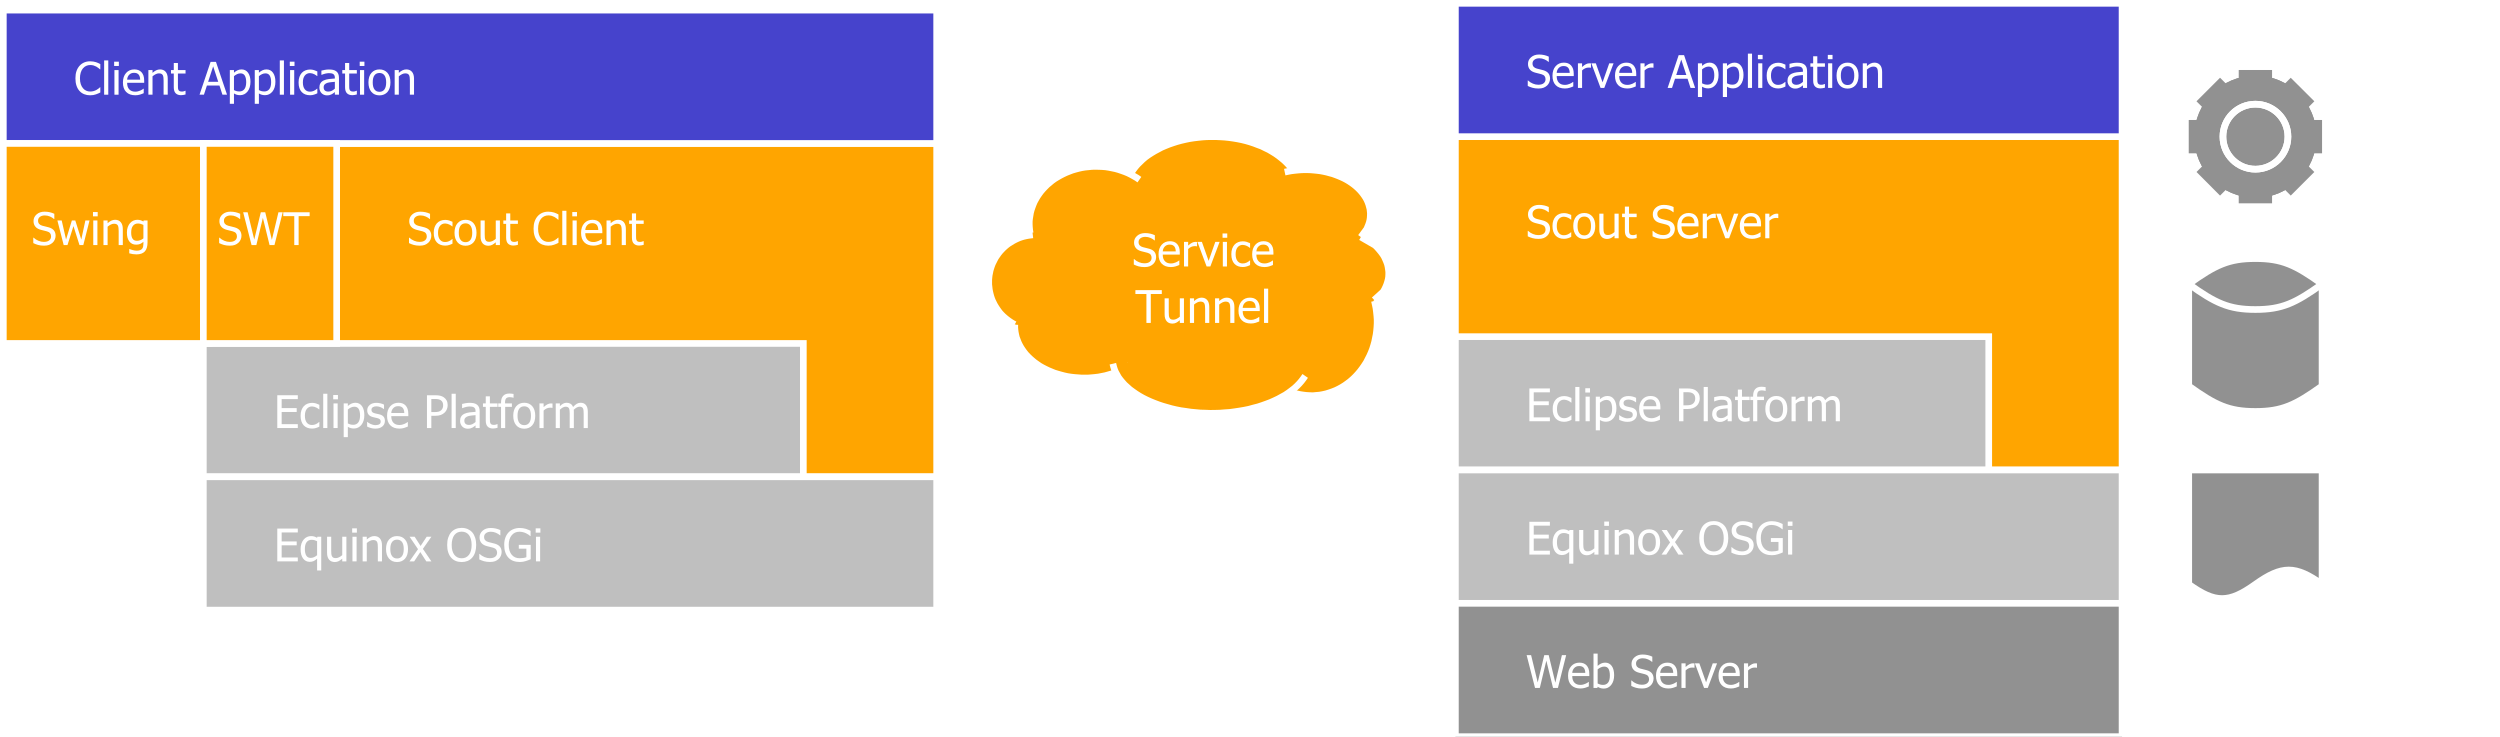<?xml version="1.0" encoding="UTF-8"?>
<svg xmlns="http://www.w3.org/2000/svg" xmlns:xlink="http://www.w3.org/1999/xlink" width="750pt" height="221pt" viewBox="0 0 750 221" version="1.1">
<defs>
<g>
<symbol overflow="visible" id="glyph0-0">
<path style="stroke:none;" d=""/>
</symbol>
<symbol overflow="visible" id="glyph0-1">
<path style="stroke:none;" d="M 0.996 0 L 0.996 -9.84 L 7.152 -9.84 L 7.152 -8.676 L 2.305 -8.676 L 2.305 -5.98 L 6.82 -5.98 L 6.82 -4.816 L 2.305 -4.816 L 2.305 -1.164 L 7.152 -1.164 L 7.152 0 Z M 0.996 0 "/>
</symbol>
<symbol overflow="visible" id="glyph0-2">
<path style="stroke:none;" d="M 3.832 0.164 C 3.324 0.164 2.859 0.086 2.438 -0.07 C 2.016 -0.227 1.652 -0.461 1.348 -0.781 C 1.043 -1.094 0.805 -1.492 0.641 -1.977 C 0.469 -2.457 0.387 -3.027 0.391 -3.68 C 0.387 -4.328 0.473 -4.887 0.648 -5.359 C 0.82 -5.828 1.055 -6.227 1.348 -6.551 C 1.637 -6.871 1.996 -7.117 2.434 -7.293 C 2.863 -7.465 3.332 -7.551 3.832 -7.555 C 4.238 -7.551 4.629 -7.496 5.004 -7.383 C 5.379 -7.266 5.715 -7.133 6.016 -6.984 L 6.016 -5.59 L 5.941 -5.59 C 5.852 -5.664 5.738 -5.75 5.602 -5.848 C 5.461 -5.945 5.289 -6.043 5.094 -6.145 C 4.918 -6.23 4.715 -6.309 4.484 -6.375 C 4.25 -6.441 4.027 -6.473 3.812 -6.477 C 3.168 -6.473 2.652 -6.23 2.262 -5.746 C 1.871 -5.258 1.676 -4.57 1.68 -3.68 C 1.676 -2.805 1.863 -2.125 2.242 -1.641 C 2.617 -1.152 3.141 -0.906 3.812 -0.91 C 4.215 -0.906 4.602 -0.992 4.969 -1.16 C 5.336 -1.328 5.66 -1.543 5.941 -1.812 L 6.016 -1.812 L 6.016 -0.418 C 5.887 -0.355 5.73 -0.285 5.551 -0.207 C 5.363 -0.121 5.199 -0.062 5.051 -0.027 C 4.836 0.035 4.645 0.078 4.48 0.113 C 4.312 0.145 4.098 0.164 3.832 0.164 Z M 3.832 0.164 "/>
</symbol>
<symbol overflow="visible" id="glyph0-3">
<path style="stroke:none;" d="M 2.168 0 L 0.926 0 L 0.926 -10.285 L 2.168 -10.285 Z M 2.168 0 "/>
</symbol>
<symbol overflow="visible" id="glyph0-4">
<path style="stroke:none;" d="M 2.168 0 L 0.926 0 L 0.926 -7.383 L 2.168 -7.383 Z M 2.254 -8.617 L 0.84 -8.617 L 0.84 -9.906 L 2.254 -9.906 Z M 2.254 -8.617 "/>
</symbol>
<symbol overflow="visible" id="glyph0-5">
<path style="stroke:none;" d="M 7.09 -3.887 C 7.09 -2.652 6.793 -1.676 6.207 -0.949 C 5.617 -0.223 4.875 0.141 3.98 0.145 C 3.609 0.141 3.285 0.098 3.008 0.02 C 2.723 -0.066 2.434 -0.191 2.141 -0.371 L 2.141 2.723 L 0.898 2.723 L 0.898 -7.383 L 2.141 -7.383 L 2.141 -6.609 C 2.445 -6.883 2.789 -7.113 3.168 -7.305 C 3.543 -7.488 3.953 -7.582 4.402 -7.586 C 5.246 -7.582 5.906 -7.246 6.379 -6.582 C 6.852 -5.91 7.09 -5.012 7.09 -3.887 Z M 5.809 -3.746 C 5.805 -4.582 5.672 -5.234 5.406 -5.703 C 5.137 -6.164 4.699 -6.398 4.098 -6.402 C 3.742 -6.398 3.402 -6.32 3.078 -6.168 C 2.746 -6.008 2.434 -5.809 2.141 -5.566 L 2.141 -1.383 C 2.461 -1.223 2.742 -1.113 2.977 -1.059 C 3.207 -1 3.473 -0.973 3.773 -0.973 C 4.414 -0.973 4.914 -1.207 5.273 -1.68 C 5.629 -2.148 5.805 -2.836 5.809 -3.746 Z M 5.809 -3.746 "/>
</symbol>
<symbol overflow="visible" id="glyph0-6">
<path style="stroke:none;" d="M 2.895 0.18 C 2.402 0.176 1.941 0.113 1.512 -0.02 C 1.082 -0.148 0.723 -0.289 0.441 -0.441 L 0.441 -1.836 L 0.508 -1.836 C 0.613 -1.75 0.738 -1.66 0.883 -1.559 C 1.023 -1.457 1.215 -1.352 1.453 -1.242 C 1.664 -1.145 1.895 -1.059 2.148 -0.984 C 2.402 -0.906 2.668 -0.867 2.941 -0.871 C 3.137 -0.867 3.348 -0.891 3.574 -0.941 C 3.801 -0.984 3.969 -1.043 4.078 -1.117 C 4.23 -1.215 4.34 -1.324 4.41 -1.441 C 4.477 -1.555 4.512 -1.727 4.516 -1.957 C 4.512 -2.25 4.43 -2.469 4.273 -2.621 C 4.109 -2.77 3.824 -2.898 3.418 -3 C 3.254 -3.039 3.047 -3.082 2.797 -3.137 C 2.539 -3.188 2.305 -3.246 2.09 -3.312 C 1.523 -3.469 1.113 -3.723 0.859 -4.066 C 0.602 -4.406 0.473 -4.82 0.477 -5.309 C 0.473 -5.973 0.727 -6.512 1.23 -6.934 C 1.73 -7.348 2.395 -7.559 3.23 -7.562 C 3.637 -7.559 4.051 -7.508 4.469 -7.41 C 4.879 -7.305 5.227 -7.176 5.512 -7.023 L 5.512 -5.695 L 5.445 -5.695 C 5.125 -5.945 4.773 -6.145 4.383 -6.293 C 3.992 -6.438 3.598 -6.508 3.207 -6.512 C 2.793 -6.508 2.449 -6.422 2.168 -6.254 C 1.887 -6.078 1.746 -5.82 1.746 -5.473 C 1.746 -5.16 1.828 -4.93 1.996 -4.781 C 2.16 -4.629 2.43 -4.504 2.801 -4.406 C 2.984 -4.359 3.188 -4.312 3.418 -4.266 C 3.645 -4.219 3.887 -4.164 4.137 -4.105 C 4.684 -3.965 5.094 -3.738 5.367 -3.422 C 5.641 -3.105 5.777 -2.672 5.781 -2.129 C 5.777 -1.809 5.715 -1.508 5.594 -1.227 C 5.465 -0.938 5.281 -0.695 5.043 -0.496 C 4.773 -0.273 4.473 -0.109 4.145 0.008 C 3.809 0.117 3.395 0.176 2.895 0.18 Z M 2.895 0.18 "/>
</symbol>
<symbol overflow="visible" id="glyph0-7">
<path style="stroke:none;" d="M 4.105 0.172 C 2.926 0.168 2.012 -0.16 1.363 -0.82 C 0.711 -1.484 0.387 -2.426 0.391 -3.648 C 0.387 -4.848 0.703 -5.805 1.336 -6.52 C 1.965 -7.227 2.789 -7.582 3.809 -7.586 C 4.262 -7.582 4.664 -7.516 5.02 -7.387 C 5.371 -7.254 5.68 -7.047 5.949 -6.766 C 6.207 -6.48 6.41 -6.137 6.555 -5.73 C 6.691 -5.324 6.762 -4.824 6.766 -4.238 L 6.766 -3.562 L 1.652 -3.562 C 1.652 -2.703 1.867 -2.043 2.301 -1.59 C 2.73 -1.133 3.328 -0.906 4.09 -0.91 C 4.363 -0.906 4.629 -0.938 4.895 -1.004 C 5.152 -1.062 5.391 -1.145 5.605 -1.242 C 5.828 -1.344 6.016 -1.441 6.172 -1.535 C 6.32 -1.629 6.449 -1.719 6.555 -1.805 L 6.629 -1.805 L 6.629 -0.449 C 6.48 -0.391 6.301 -0.32 6.086 -0.234 C 5.867 -0.148 5.672 -0.078 5.504 -0.031 C 5.258 0.035 5.039 0.082 4.848 0.117 C 4.648 0.152 4.402 0.168 4.105 0.172 Z M 5.559 -4.516 C 5.547 -4.848 5.508 -5.137 5.438 -5.379 C 5.367 -5.621 5.266 -5.824 5.137 -5.996 C 4.988 -6.176 4.801 -6.316 4.578 -6.418 C 4.348 -6.512 4.066 -6.562 3.734 -6.562 C 3.398 -6.562 3.117 -6.512 2.891 -6.414 C 2.656 -6.312 2.449 -6.168 2.262 -5.98 C 2.074 -5.785 1.93 -5.57 1.836 -5.336 C 1.734 -5.098 1.676 -4.824 1.652 -4.516 Z M 5.559 -4.516 "/>
</symbol>
<symbol overflow="visible" id="glyph0-8">
<path style="stroke:none;" d="M 7.211 -6.875 C 7.207 -6.441 7.129 -6.039 6.98 -5.66 C 6.824 -5.277 6.617 -4.953 6.352 -4.688 C 6.012 -4.352 5.613 -4.098 5.156 -3.926 C 4.695 -3.754 4.113 -3.668 3.418 -3.668 L 2.305 -3.668 L 2.305 0 L 0.996 0 L 0.996 -9.84 L 3.469 -9.84 C 4.051 -9.836 4.547 -9.789 4.957 -9.695 C 5.363 -9.598 5.723 -9.441 6.039 -9.227 C 6.402 -8.973 6.688 -8.652 6.898 -8.27 C 7.102 -7.879 7.207 -7.414 7.211 -6.875 Z M 5.848 -6.84 C 5.848 -7.176 5.789 -7.473 5.672 -7.723 C 5.555 -7.973 5.375 -8.176 5.141 -8.34 C 4.93 -8.473 4.691 -8.57 4.418 -8.633 C 4.141 -8.688 3.797 -8.719 3.391 -8.719 L 2.305 -8.719 L 2.305 -4.785 L 3.199 -4.785 C 3.727 -4.781 4.152 -4.824 4.48 -4.914 C 4.805 -4.996 5.074 -5.148 5.293 -5.375 C 5.484 -5.57 5.625 -5.785 5.715 -6.02 C 5.801 -6.25 5.848 -6.523 5.848 -6.84 Z M 5.848 -6.84 "/>
</symbol>
<symbol overflow="visible" id="glyph0-9">
<path style="stroke:none;" d="M 5.023 -1.816 L 5.023 -3.867 C 4.723 -3.84 4.352 -3.801 3.902 -3.758 C 3.449 -3.707 3.082 -3.645 2.809 -3.562 C 2.473 -3.461 2.199 -3.305 1.988 -3.094 C 1.77 -2.883 1.664 -2.59 1.664 -2.219 C 1.664 -1.793 1.781 -1.473 2.02 -1.262 C 2.258 -1.043 2.605 -0.938 3.066 -0.938 C 3.457 -0.938 3.812 -1.02 4.129 -1.191 C 4.445 -1.359 4.742 -1.57 5.023 -1.816 Z M 5.023 -0.785 C 4.918 -0.711 4.785 -0.605 4.617 -0.473 C 4.445 -0.336 4.281 -0.23 4.125 -0.152 C 3.902 -0.039 3.688 0.047 3.484 0.109 C 3.277 0.168 2.992 0.199 2.625 0.203 C 2.32 0.199 2.031 0.141 1.758 0.031 C 1.484 -0.086 1.242 -0.242 1.039 -0.449 C 0.836 -0.648 0.676 -0.898 0.559 -1.199 C 0.438 -1.492 0.379 -1.805 0.383 -2.141 C 0.379 -2.648 0.488 -3.086 0.707 -3.445 C 0.922 -3.805 1.262 -4.09 1.73 -4.301 C 2.141 -4.488 2.629 -4.617 3.195 -4.695 C 3.758 -4.766 4.367 -4.82 5.023 -4.859 L 5.023 -5.094 C 5.02 -5.383 4.977 -5.617 4.891 -5.797 C 4.801 -5.973 4.676 -6.113 4.52 -6.211 C 4.355 -6.312 4.164 -6.379 3.938 -6.414 C 3.707 -6.445 3.469 -6.461 3.23 -6.465 C 2.941 -6.461 2.605 -6.418 2.219 -6.336 C 1.832 -6.246 1.445 -6.121 1.059 -5.961 L 0.984 -5.961 L 0.984 -7.223 C 1.211 -7.289 1.539 -7.363 1.969 -7.441 C 2.395 -7.52 2.816 -7.559 3.238 -7.562 C 3.742 -7.559 4.168 -7.52 4.52 -7.441 C 4.863 -7.363 5.18 -7.219 5.461 -7.012 C 5.727 -6.805 5.926 -6.543 6.059 -6.223 C 6.191 -5.902 6.258 -5.512 6.258 -5.051 L 6.258 0 L 5.023 0 Z M 5.023 -0.785 "/>
</symbol>
<symbol overflow="visible" id="glyph0-10">
<path style="stroke:none;" d="M 3.133 0.145 C 2.449 0.141 1.918 -0.051 1.543 -0.434 C 1.16 -0.816 0.973 -1.426 0.977 -2.262 L 0.977 -6.352 L 0.141 -6.352 L 0.141 -7.383 L 0.977 -7.383 L 0.977 -9.504 L 2.219 -9.504 L 2.219 -7.383 L 4.508 -7.383 L 4.508 -6.352 L 2.219 -6.352 L 2.219 -2.844 C 2.215 -2.465 2.223 -2.176 2.238 -1.977 C 2.254 -1.77 2.305 -1.582 2.391 -1.406 C 2.465 -1.25 2.586 -1.133 2.754 -1.059 C 2.922 -0.98 3.148 -0.941 3.438 -0.945 C 3.637 -0.941 3.832 -0.973 4.023 -1.035 C 4.211 -1.094 4.348 -1.145 4.434 -1.184 L 4.508 -1.184 L 4.508 -0.066 C 4.27 0 4.035 0.047 3.797 0.086 C 3.555 0.121 3.332 0.141 3.133 0.145 Z M 3.133 0.145 "/>
</symbol>
<symbol overflow="visible" id="glyph0-11">
<path style="stroke:none;" d="M 4.785 -9.094 L 4.719 -9.094 C 4.605 -9.133 4.449 -9.168 4.242 -9.207 C 4.035 -9.242 3.848 -9.262 3.688 -9.266 C 3.16 -9.262 2.789 -9.145 2.566 -8.91 C 2.344 -8.672 2.23 -8.246 2.234 -7.633 L 2.234 -7.383 L 4.289 -7.383 L 4.289 -6.352 L 2.273 -6.352 L 2.273 0 L 1.031 0 L 1.031 -6.352 L 0.191 -6.352 L 0.191 -7.383 L 1.031 -7.383 L 1.031 -7.625 C 1.031 -8.512 1.242 -9.191 1.672 -9.656 C 2.094 -10.117 2.707 -10.348 3.508 -10.352 C 3.734 -10.348 3.961 -10.336 4.184 -10.312 C 4.402 -10.289 4.602 -10.262 4.785 -10.23 Z M 4.785 -9.094 "/>
</symbol>
<symbol overflow="visible" id="glyph0-12">
<path style="stroke:none;" d="M 6.973 -3.688 C 6.973 -2.441 6.672 -1.484 6.074 -0.809 C 5.473 -0.137 4.676 0.199 3.68 0.203 C 2.652 0.199 1.844 -0.148 1.258 -0.844 C 0.668 -1.539 0.375 -2.484 0.375 -3.688 C 0.375 -4.918 0.676 -5.879 1.285 -6.562 C 1.887 -7.242 2.688 -7.582 3.68 -7.586 C 4.676 -7.582 5.473 -7.242 6.074 -6.562 C 6.672 -5.883 6.973 -4.922 6.973 -3.688 Z M 5.691 -3.688 C 5.688 -4.641 5.516 -5.352 5.168 -5.816 C 4.816 -6.281 4.32 -6.516 3.68 -6.516 C 3.031 -6.516 2.531 -6.281 2.184 -5.816 C 1.832 -5.352 1.656 -4.641 1.66 -3.688 C 1.656 -2.758 1.832 -2.059 2.184 -1.582 C 2.531 -1.105 3.031 -0.867 3.68 -0.867 C 4.32 -0.867 4.812 -1.102 5.164 -1.57 C 5.512 -2.039 5.688 -2.742 5.691 -3.688 Z M 5.691 -3.688 "/>
</symbol>
<symbol overflow="visible" id="glyph0-13">
<path style="stroke:none;" d="M 4.812 -6.047 L 4.746 -6.047 C 4.652 -6.07 4.551 -6.086 4.449 -6.094 C 4.344 -6.102 4.223 -6.105 4.078 -6.105 C 3.742 -6.105 3.406 -6.031 3.078 -5.887 C 2.746 -5.742 2.434 -5.527 2.141 -5.242 L 2.141 0 L 0.898 0 L 0.898 -7.383 L 2.141 -7.383 L 2.141 -6.285 C 2.59 -6.684 2.984 -6.965 3.324 -7.133 C 3.66 -7.297 3.988 -7.383 4.309 -7.383 C 4.434 -7.383 4.531 -7.379 4.594 -7.371 C 4.656 -7.363 4.727 -7.352 4.812 -7.344 Z M 4.812 -6.047 "/>
</symbol>
<symbol overflow="visible" id="glyph0-14">
<path style="stroke:none;" d="M 9.277 0 L 9.277 -4.27 C 9.273 -4.605 9.262 -4.918 9.238 -5.211 C 9.211 -5.496 9.156 -5.723 9.074 -5.887 C 8.984 -6.062 8.859 -6.191 8.695 -6.277 C 8.531 -6.355 8.309 -6.398 8.035 -6.402 C 7.777 -6.398 7.504 -6.32 7.211 -6.168 C 6.918 -6.008 6.617 -5.781 6.305 -5.492 C 6.309 -5.414 6.312 -5.324 6.32 -5.223 C 6.324 -5.117 6.328 -4.996 6.332 -4.859 L 6.332 0 L 5.09 0 L 5.09 -4.27 C 5.086 -4.605 5.07 -4.918 5.047 -5.211 C 5.016 -5.496 4.961 -5.723 4.883 -5.887 C 4.789 -6.062 4.664 -6.191 4.504 -6.277 C 4.34 -6.355 4.121 -6.398 3.848 -6.402 C 3.574 -6.398 3.293 -6.316 3 -6.152 C 2.703 -5.984 2.414 -5.77 2.141 -5.512 L 2.141 0 L 0.898 0 L 0.898 -7.383 L 2.141 -7.383 L 2.141 -6.562 C 2.461 -6.887 2.785 -7.137 3.109 -7.316 C 3.426 -7.492 3.777 -7.582 4.164 -7.586 C 4.598 -7.582 4.984 -7.484 5.32 -7.289 C 5.656 -7.09 5.914 -6.762 6.094 -6.312 C 6.469 -6.727 6.832 -7.043 7.191 -7.262 C 7.543 -7.473 7.934 -7.582 8.355 -7.586 C 8.668 -7.582 8.953 -7.531 9.219 -7.438 C 9.477 -7.336 9.703 -7.18 9.898 -6.961 C 10.094 -6.734 10.25 -6.453 10.359 -6.117 C 10.465 -5.781 10.516 -5.359 10.52 -4.859 L 10.52 0 Z M 9.277 0 "/>
</symbol>
<symbol overflow="visible" id="glyph0-15">
<path style="stroke:none;" d="M 6.582 2.723 L 5.34 2.723 L 5.34 -0.805 C 4.973 -0.473 4.621 -0.234 4.281 -0.082 C 3.934 0.066 3.555 0.141 3.141 0.145 C 2.301 0.141 1.633 -0.191 1.137 -0.863 C 0.637 -1.531 0.387 -2.469 0.391 -3.668 C 0.387 -4.301 0.473 -4.859 0.648 -5.352 C 0.82 -5.836 1.051 -6.246 1.34 -6.574 C 1.609 -6.895 1.934 -7.141 2.316 -7.32 C 2.691 -7.492 3.09 -7.582 3.504 -7.586 C 3.879 -7.582 4.203 -7.539 4.484 -7.453 C 4.758 -7.367 5.043 -7.238 5.34 -7.066 L 5.418 -7.383 L 6.582 -7.383 Z M 5.34 -1.852 L 5.34 -6.055 C 5.023 -6.203 4.746 -6.312 4.5 -6.375 C 4.25 -6.438 3.984 -6.469 3.707 -6.469 C 3.055 -6.469 2.551 -6.23 2.199 -5.762 C 1.844 -5.285 1.668 -4.609 1.672 -3.727 C 1.668 -2.863 1.809 -2.199 2.094 -1.734 C 2.375 -1.27 2.816 -1.035 3.41 -1.039 C 3.758 -1.035 4.094 -1.109 4.426 -1.262 C 4.754 -1.41 5.059 -1.609 5.34 -1.852 Z M 5.34 -1.852 "/>
</symbol>
<symbol overflow="visible" id="glyph0-16">
<path style="stroke:none;" d="M 6.648 0 L 5.406 0 L 5.406 -0.82 C 5.02 -0.484 4.656 -0.227 4.316 -0.055 C 3.969 0.117 3.586 0.199 3.164 0.203 C 2.844 0.199 2.539 0.145 2.258 0.043 C 1.969 -0.062 1.723 -0.227 1.512 -0.457 C 1.301 -0.684 1.137 -0.969 1.02 -1.32 C 0.902 -1.664 0.844 -2.09 0.848 -2.59 L 0.848 -7.383 L 2.09 -7.383 L 2.09 -3.18 C 2.086 -2.785 2.102 -2.461 2.133 -2.203 C 2.16 -1.945 2.223 -1.719 2.328 -1.527 C 2.422 -1.336 2.559 -1.195 2.738 -1.109 C 2.91 -1.016 3.16 -0.973 3.488 -0.977 C 3.789 -0.973 4.113 -1.059 4.461 -1.234 C 4.801 -1.402 5.117 -1.613 5.406 -1.871 L 5.406 -7.383 L 6.648 -7.383 Z M 6.648 0 "/>
</symbol>
<symbol overflow="visible" id="glyph0-17">
<path style="stroke:none;" d="M 6.703 0 L 5.461 0 L 5.461 -4.203 C 5.461 -4.539 5.441 -4.855 5.41 -5.148 C 5.371 -5.441 5.309 -5.676 5.223 -5.855 C 5.117 -6.035 4.977 -6.172 4.797 -6.266 C 4.613 -6.352 4.367 -6.398 4.059 -6.402 C 3.746 -6.398 3.426 -6.316 3.102 -6.156 C 2.77 -5.988 2.449 -5.773 2.141 -5.512 L 2.141 0 L 0.898 0 L 0.898 -7.383 L 2.141 -7.383 L 2.141 -6.562 C 2.508 -6.891 2.875 -7.141 3.238 -7.32 C 3.598 -7.492 3.98 -7.582 4.383 -7.586 C 5.109 -7.582 5.676 -7.344 6.086 -6.867 C 6.496 -6.391 6.703 -5.699 6.703 -4.793 Z M 6.703 0 "/>
</symbol>
<symbol overflow="visible" id="glyph0-18">
<path style="stroke:none;" d="M 6.637 0 L 5.109 0 L 3.316 -2.789 L 1.473 0 L 0.066 0 L 2.629 -3.66 L 0.094 -7.383 L 1.621 -7.383 L 3.398 -4.621 L 5.223 -7.383 L 6.637 -7.383 L 4.086 -3.746 Z M 6.637 0 "/>
</symbol>
<symbol overflow="visible" id="glyph0-19">
<path style="stroke:none;" d="M 7.957 -8.711 C 8.332 -8.277 8.621 -7.742 8.828 -7.102 C 9.035 -6.461 9.141 -5.73 9.141 -4.918 C 9.141 -4.117 9.039 -3.398 8.836 -2.758 C 8.633 -2.113 8.34 -1.574 7.957 -1.137 C 7.555 -0.676 7.086 -0.336 6.551 -0.121 C 6.016 0.094 5.426 0.199 4.785 0.203 C 4.117 0.199 3.516 0.09 2.984 -0.133 C 2.449 -0.355 1.992 -0.691 1.613 -1.137 C 1.23 -1.574 0.941 -2.109 0.738 -2.75 C 0.535 -3.383 0.434 -4.105 0.438 -4.918 C 0.434 -5.742 0.535 -6.469 0.742 -7.098 C 0.945 -7.719 1.238 -8.258 1.621 -8.711 C 1.996 -9.145 2.453 -9.477 2.988 -9.703 C 3.523 -9.93 4.121 -10.043 4.785 -10.047 C 5.453 -10.043 6.055 -9.926 6.594 -9.695 C 7.129 -9.457 7.586 -9.129 7.957 -8.711 Z M 7.777 -4.918 C 7.773 -5.566 7.703 -6.145 7.566 -6.648 C 7.422 -7.148 7.227 -7.566 6.973 -7.898 C 6.711 -8.234 6.395 -8.488 6.031 -8.66 C 5.66 -8.828 5.25 -8.91 4.793 -8.914 C 4.316 -8.91 3.898 -8.828 3.547 -8.664 C 3.188 -8.496 2.875 -8.242 2.605 -7.898 C 2.344 -7.562 2.145 -7.141 2.004 -6.633 C 1.863 -6.125 1.793 -5.551 1.797 -4.918 C 1.793 -3.621 2.062 -2.633 2.609 -1.953 C 3.148 -1.266 3.879 -0.926 4.793 -0.926 C 5.703 -0.926 6.426 -1.266 6.969 -1.953 C 7.504 -2.633 7.773 -3.621 7.777 -4.918 Z M 7.777 -4.918 "/>
</symbol>
<symbol overflow="visible" id="glyph0-20">
<path style="stroke:none;" d="M 3.742 0.18 C 3.027 0.176 2.418 0.105 1.918 -0.043 C 1.414 -0.188 0.945 -0.371 0.508 -0.59 L 0.508 -2.227 L 0.602 -2.227 C 1.031 -1.82 1.52 -1.504 2.066 -1.285 C 2.609 -1.059 3.137 -0.949 3.648 -0.953 C 4.367 -0.949 4.914 -1.098 5.285 -1.402 C 5.656 -1.699 5.84 -2.098 5.844 -2.598 C 5.84 -2.984 5.742 -3.305 5.551 -3.555 C 5.355 -3.801 5.047 -3.984 4.625 -4.105 C 4.32 -4.191 4.043 -4.262 3.793 -4.32 C 3.539 -4.375 3.227 -4.453 2.848 -4.555 C 2.508 -4.641 2.203 -4.754 1.938 -4.891 C 1.668 -5.023 1.43 -5.203 1.223 -5.426 C 1.016 -5.641 0.859 -5.895 0.75 -6.188 C 0.637 -6.48 0.578 -6.816 0.582 -7.203 C 0.578 -7.996 0.891 -8.664 1.512 -9.207 C 2.133 -9.746 2.926 -10.02 3.895 -10.02 C 4.441 -10.02 4.961 -9.961 5.453 -9.852 C 5.941 -9.738 6.398 -9.582 6.82 -9.383 L 6.82 -7.82 L 6.723 -7.82 C 6.406 -8.102 6.008 -8.352 5.52 -8.566 C 5.027 -8.781 4.512 -8.887 3.98 -8.891 C 3.367 -8.887 2.875 -8.746 2.504 -8.461 C 2.125 -8.176 1.938 -7.801 1.941 -7.344 C 1.938 -6.922 2.051 -6.59 2.273 -6.344 C 2.492 -6.094 2.809 -5.914 3.23 -5.801 C 3.504 -5.727 3.844 -5.641 4.25 -5.547 C 4.648 -5.449 4.98 -5.363 5.246 -5.289 C 5.922 -5.078 6.418 -4.766 6.734 -4.348 C 7.043 -3.93 7.199 -3.414 7.203 -2.801 C 7.199 -2.418 7.121 -2.039 6.969 -1.664 C 6.809 -1.289 6.59 -0.973 6.312 -0.715 C 5.992 -0.426 5.637 -0.203 5.238 -0.051 C 4.84 0.102 4.34 0.176 3.742 0.18 Z M 3.742 0.18 "/>
</symbol>
<symbol overflow="visible" id="glyph0-21">
<path style="stroke:none;" d="M 5.117 0.191 C 4.414 0.188 3.777 0.086 3.203 -0.125 C 2.625 -0.332 2.129 -0.656 1.719 -1.09 C 1.301 -1.527 0.984 -2.066 0.766 -2.711 C 0.543 -3.352 0.434 -4.09 0.438 -4.93 C 0.434 -5.719 0.543 -6.43 0.77 -7.062 C 0.988 -7.688 1.309 -8.227 1.727 -8.672 C 2.125 -9.102 2.617 -9.434 3.207 -9.668 C 3.789 -9.902 4.43 -10.02 5.129 -10.02 C 5.457 -10.02 5.773 -9.992 6.078 -9.945 C 6.379 -9.895 6.672 -9.832 6.953 -9.75 C 7.168 -9.68 7.414 -9.586 7.688 -9.473 C 7.961 -9.352 8.18 -9.25 8.348 -9.172 L 8.348 -7.594 L 8.234 -7.594 C 8.07 -7.738 7.902 -7.875 7.73 -8.008 C 7.551 -8.137 7.305 -8.277 6.992 -8.426 C 6.727 -8.559 6.426 -8.668 6.082 -8.758 C 5.738 -8.844 5.367 -8.887 4.969 -8.891 C 4.023 -8.887 3.258 -8.531 2.672 -7.816 C 2.086 -7.102 1.793 -6.152 1.797 -4.969 C 1.793 -4.309 1.871 -3.73 2.027 -3.238 C 2.184 -2.742 2.406 -2.324 2.695 -1.984 C 2.977 -1.641 3.316 -1.379 3.719 -1.203 C 4.113 -1.023 4.562 -0.938 5.062 -0.938 C 5.43 -0.938 5.797 -0.961 6.164 -1.016 C 6.531 -1.066 6.84 -1.148 7.09 -1.254 L 7.09 -3.801 L 4.816 -3.801 L 4.816 -4.949 L 8.387 -4.949 L 8.387 -0.652 C 8.215 -0.574 7.992 -0.48 7.715 -0.371 C 7.434 -0.254 7.172 -0.164 6.934 -0.098 C 6.605 0 6.316 0.07 6.059 0.117 C 5.801 0.164 5.484 0.188 5.117 0.191 Z M 5.117 0.191 "/>
</symbol>
<symbol overflow="visible" id="glyph0-22">
<path style="stroke:none;" d="M 4.844 0.18 C 4.199 0.176 3.609 0.07 3.07 -0.145 C 2.531 -0.359 2.062 -0.68 1.672 -1.109 C 1.273 -1.531 0.969 -2.066 0.758 -2.707 C 0.539 -3.348 0.434 -4.082 0.438 -4.91 C 0.434 -5.73 0.539 -6.445 0.75 -7.062 C 0.957 -7.672 1.262 -8.207 1.664 -8.664 C 2.055 -9.102 2.52 -9.438 3.059 -9.672 C 3.598 -9.902 4.199 -10.02 4.863 -10.02 C 5.191 -10.02 5.5 -9.992 5.793 -9.945 C 6.078 -9.895 6.348 -9.836 6.598 -9.762 C 6.809 -9.695 7.023 -9.609 7.246 -9.512 C 7.469 -9.41 7.688 -9.305 7.906 -9.188 L 7.906 -7.605 L 7.797 -7.605 C 7.68 -7.711 7.531 -7.836 7.355 -7.988 C 7.172 -8.137 6.953 -8.285 6.695 -8.434 C 6.441 -8.566 6.168 -8.68 5.875 -8.77 C 5.578 -8.855 5.238 -8.898 4.852 -8.902 C 4.43 -8.898 4.031 -8.812 3.66 -8.645 C 3.281 -8.469 2.953 -8.215 2.676 -7.883 C 2.398 -7.547 2.184 -7.129 2.027 -6.621 C 1.871 -6.113 1.793 -5.543 1.797 -4.91 C 1.793 -4.234 1.875 -3.652 2.039 -3.168 C 2.203 -2.68 2.426 -2.27 2.711 -1.938 C 2.98 -1.609 3.301 -1.363 3.676 -1.199 C 4.043 -1.031 4.438 -0.949 4.852 -0.953 C 5.227 -0.949 5.574 -0.996 5.898 -1.09 C 6.219 -1.184 6.508 -1.301 6.762 -1.441 C 7.004 -1.574 7.211 -1.711 7.387 -1.859 C 7.562 -2 7.703 -2.125 7.805 -2.227 L 7.906 -2.227 L 7.906 -0.668 C 7.688 -0.566 7.484 -0.469 7.293 -0.375 C 7.098 -0.281 6.867 -0.191 6.598 -0.105 C 6.309 -0.016 6.043 0.055 5.801 0.105 C 5.555 0.152 5.234 0.176 4.844 0.18 Z M 4.844 0.18 "/>
</symbol>
<symbol overflow="visible" id="glyph0-23">
<path style="stroke:none;" d="M -0.066 0 L 3.25 -9.84 L 4.863 -9.84 L 8.184 0 L 6.801 0 L 5.91 -2.75 L 2.148 -2.75 L 1.254 0 Z M 5.543 -3.867 L 4.023 -8.504 L 2.512 -3.867 Z M 5.543 -3.867 "/>
</symbol>
<symbol overflow="visible" id="glyph0-24">
<path style="stroke:none;" d="M 9.848 -7.383 L 7.977 0 L 6.828 0 L 5.023 -5.691 L 3.23 0 L 2.09 0 L 0.199 -7.383 L 1.492 -7.383 L 2.797 -1.664 L 4.547 -7.383 L 5.57 -7.383 L 7.367 -1.664 L 8.598 -7.383 Z M 9.848 -7.383 "/>
</symbol>
<symbol overflow="visible" id="glyph0-25">
<path style="stroke:none;" d="M 5.34 -2.004 L 5.34 -6.055 C 5.027 -6.199 4.742 -6.305 4.484 -6.371 C 4.219 -6.434 3.957 -6.469 3.699 -6.469 C 3.066 -6.469 2.574 -6.234 2.215 -5.773 C 1.852 -5.309 1.668 -4.648 1.672 -3.785 C 1.668 -2.965 1.809 -2.34 2.086 -1.918 C 2.359 -1.488 2.805 -1.277 3.422 -1.277 C 3.742 -1.277 4.074 -1.34 4.418 -1.469 C 4.758 -1.594 5.062 -1.773 5.34 -2.004 Z M 1.164 1.184 C 1.246 1.215 1.367 1.262 1.531 1.324 C 1.691 1.383 1.879 1.438 2.09 1.492 C 2.316 1.547 2.527 1.594 2.723 1.629 C 2.914 1.664 3.125 1.68 3.355 1.684 C 3.738 1.68 4.062 1.629 4.332 1.531 C 4.594 1.43 4.805 1.289 4.957 1.109 C 5.098 0.926 5.195 0.719 5.254 0.48 C 5.309 0.242 5.336 -0.027 5.34 -0.332 L 5.34 -0.977 C 5 -0.684 4.672 -0.469 4.352 -0.332 C 4.027 -0.191 3.625 -0.121 3.145 -0.125 C 2.301 -0.121 1.633 -0.434 1.137 -1.062 C 0.637 -1.688 0.387 -2.59 0.391 -3.762 C 0.387 -4.371 0.473 -4.914 0.648 -5.391 C 0.816 -5.863 1.047 -6.266 1.34 -6.598 C 1.617 -6.91 1.945 -7.152 2.324 -7.328 C 2.703 -7.496 3.098 -7.582 3.504 -7.586 C 3.887 -7.582 4.215 -7.535 4.496 -7.449 C 4.773 -7.355 5.055 -7.23 5.34 -7.066 L 5.414 -7.383 L 6.582 -7.383 L 6.582 -0.84 C 6.578 0.414 6.305 1.328 5.762 1.918 C 5.215 2.5 4.383 2.793 3.258 2.797 C 2.895 2.793 2.523 2.766 2.148 2.711 C 1.77 2.652 1.418 2.574 1.098 2.477 L 1.098 1.184 Z M 1.164 1.184 "/>
</symbol>
<symbol overflow="visible" id="glyph0-26">
<path style="stroke:none;" d="M 12.035 -9.84 L 9.562 0 L 8.09 0 L 6.086 -8.168 L 4.129 0 L 2.691 0 L 0.172 -9.84 L 1.512 -9.84 L 3.496 -1.66 L 5.465 -9.84 L 6.793 -9.84 L 8.785 -1.578 L 10.754 -9.84 Z M 12.035 -9.84 "/>
</symbol>
<symbol overflow="visible" id="glyph0-27">
<path style="stroke:none;" d="M 3.297 0 L 3.297 -8.676 L -0.008 -8.676 L -0.008 -9.84 L 7.91 -9.84 L 7.91 -8.676 L 4.605 -8.676 L 4.605 0 Z M 3.297 0 "/>
</symbol>
<symbol overflow="visible" id="glyph0-28">
<path style="stroke:none;" d="M 6.703 -7.383 L 3.918 0 L 2.801 0 L 0.039 -7.383 L 1.383 -7.383 L 3.402 -1.684 L 5.406 -7.383 Z M 6.703 -7.383 "/>
</symbol>
<symbol overflow="visible" id="glyph0-29">
<path style="stroke:none;" d="M 5.809 -3.715 C 5.805 -4.594 5.672 -5.262 5.406 -5.719 C 5.137 -6.172 4.703 -6.398 4.109 -6.402 C 3.766 -6.398 3.426 -6.32 3.082 -6.164 C 2.734 -6.008 2.418 -5.809 2.141 -5.566 L 2.141 -1.336 C 2.449 -1.18 2.727 -1.07 2.973 -1.008 C 3.211 -0.941 3.48 -0.906 3.773 -0.91 C 4.406 -0.906 4.902 -1.133 5.266 -1.586 C 5.625 -2.035 5.805 -2.746 5.809 -3.715 Z M 7.09 -3.812 C 7.09 -2.605 6.797 -1.633 6.211 -0.898 C 5.625 -0.164 4.891 0.199 4.012 0.203 C 3.609 0.199 3.266 0.148 2.984 0.055 C 2.695 -0.047 2.414 -0.176 2.141 -0.344 L 2.062 0 L 0.898 0 L 0.898 -10.285 L 2.141 -10.285 L 2.141 -6.609 C 2.449 -6.891 2.789 -7.121 3.156 -7.309 C 3.52 -7.488 3.934 -7.582 4.402 -7.586 C 5.23 -7.582 5.887 -7.25 6.371 -6.586 C 6.848 -5.918 7.09 -4.992 7.09 -3.812 Z M 7.09 -3.812 "/>
</symbol>
<symbol overflow="visible" id="glyph1-0">
<path style="stroke:none;" d="M 3.535 0.168 C 2.855 0.164 2.281 0.098 1.812 -0.039 C 1.336 -0.176 0.895 -0.348 0.48 -0.555 L 0.48 -2.105 L 0.57 -2.105 C 0.973 -1.719 1.434 -1.422 1.953 -1.215 C 2.469 -1 2.969 -0.895 3.449 -0.898 C 4.129 -0.895 4.645 -1.039 4.996 -1.324 C 5.344 -1.609 5.52 -1.984 5.523 -2.453 C 5.52 -2.824 5.426 -3.125 5.246 -3.359 C 5.059 -3.59 4.77 -3.766 4.371 -3.879 C 4.082 -3.961 3.82 -4.027 3.586 -4.086 C 3.348 -4.137 3.047 -4.211 2.691 -4.305 C 2.367 -4.387 2.082 -4.492 1.828 -4.621 C 1.574 -4.75 1.348 -4.918 1.156 -5.129 C 0.961 -5.328 0.812 -5.57 0.707 -5.848 C 0.602 -6.125 0.551 -6.445 0.551 -6.809 C 0.551 -7.559 0.844 -8.188 1.43 -8.703 C 2.016 -9.211 2.766 -9.469 3.68 -9.469 C 4.199 -9.469 4.691 -9.414 5.156 -9.312 C 5.617 -9.203 6.047 -9.059 6.445 -8.871 L 6.445 -7.391 L 6.352 -7.391 C 6.055 -7.656 5.676 -7.895 5.215 -8.098 C 4.754 -8.301 4.27 -8.402 3.762 -8.402 C 3.184 -8.402 2.719 -8.266 2.367 -8 C 2.012 -7.727 1.832 -7.375 1.836 -6.941 C 1.832 -6.543 1.938 -6.227 2.148 -5.996 C 2.355 -5.762 2.656 -5.594 3.055 -5.484 C 3.312 -5.414 3.633 -5.332 4.016 -5.242 C 4.391 -5.152 4.707 -5.07 4.961 -4.996 C 5.598 -4.797 6.066 -4.5 6.363 -4.109 C 6.66 -3.711 6.809 -3.227 6.809 -2.648 C 6.809 -2.285 6.734 -1.926 6.586 -1.574 C 6.438 -1.219 6.23 -0.918 5.965 -0.676 C 5.664 -0.402 5.324 -0.195 4.949 -0.051 C 4.57 0.094 4.098 0.164 3.535 0.168 Z M 3.535 0.168 "/>
</symbol>
<symbol overflow="visible" id="glyph1-1">
<path style="stroke:none;" d="M 3.879 0.164 C 2.766 0.164 1.902 -0.148 1.289 -0.777 C 0.672 -1.402 0.363 -2.293 0.367 -3.449 C 0.363 -4.582 0.66 -5.484 1.262 -6.16 C 1.855 -6.832 2.637 -7.172 3.598 -7.172 C 4.027 -7.172 4.41 -7.109 4.746 -6.984 C 5.078 -6.859 5.367 -6.664 5.621 -6.398 C 5.867 -6.129 6.059 -5.801 6.195 -5.418 C 6.328 -5.031 6.398 -4.559 6.398 -4.004 L 6.398 -3.367 L 1.562 -3.367 C 1.559 -2.551 1.762 -1.93 2.172 -1.504 C 2.578 -1.074 3.145 -0.859 3.867 -0.863 C 4.125 -0.859 4.375 -0.891 4.625 -0.949 C 4.867 -1.004 5.094 -1.078 5.297 -1.176 C 5.508 -1.266 5.688 -1.355 5.836 -1.449 C 5.98 -1.535 6.098 -1.621 6.195 -1.707 L 6.266 -1.707 L 6.266 -0.426 C 6.125 -0.367 5.953 -0.301 5.75 -0.223 C 5.543 -0.141 5.363 -0.074 5.203 -0.031 C 4.973 0.031 4.766 0.074 4.582 0.113 C 4.395 0.145 4.16 0.164 3.879 0.164 Z M 5.254 -4.266 C 5.242 -4.582 5.203 -4.855 5.141 -5.086 C 5.07 -5.312 4.977 -5.504 4.855 -5.664 C 4.715 -5.84 4.539 -5.973 4.324 -6.066 C 4.109 -6.152 3.844 -6.199 3.531 -6.203 C 3.215 -6.199 2.949 -6.152 2.734 -6.062 C 2.512 -5.965 2.312 -5.828 2.137 -5.652 C 1.961 -5.469 1.828 -5.266 1.734 -5.043 C 1.641 -4.82 1.582 -4.562 1.562 -4.266 Z M 5.254 -4.266 "/>
</symbol>
<symbol overflow="visible" id="glyph1-2">
<path style="stroke:none;" d="M 4.547 -5.715 L 4.484 -5.715 C 4.395 -5.738 4.305 -5.754 4.207 -5.762 C 4.105 -5.766 3.988 -5.77 3.855 -5.773 C 3.535 -5.77 3.219 -5.703 2.91 -5.566 C 2.594 -5.426 2.297 -5.219 2.023 -4.953 L 2.023 0 L 0.848 0 L 0.848 -6.977 L 2.023 -6.977 L 2.023 -5.941 C 2.449 -6.316 2.824 -6.582 3.145 -6.742 C 3.461 -6.895 3.77 -6.973 4.074 -6.977 C 4.191 -6.973 4.281 -6.969 4.344 -6.965 C 4.398 -6.957 4.469 -6.949 4.547 -6.941 Z M 4.547 -5.715 "/>
</symbol>
<symbol overflow="visible" id="glyph1-3">
<path style="stroke:none;" d="M 6.336 -6.977 L 3.703 0 L 2.648 0 L 0.039 -6.977 L 1.305 -6.977 L 3.219 -1.594 L 5.109 -6.977 Z M 6.336 -6.977 "/>
</symbol>
<symbol overflow="visible" id="glyph1-4">
<path style="stroke:none;" d="M 2.051 0 L 0.875 0 L 0.875 -6.977 L 2.051 -6.977 Z M 2.129 -8.145 L 0.793 -8.145 L 0.793 -9.363 L 2.129 -9.363 Z M 2.129 -8.145 "/>
</symbol>
<symbol overflow="visible" id="glyph1-5">
<path style="stroke:none;" d="M 3.621 0.156 C 3.145 0.152 2.703 0.082 2.305 -0.066 C 1.902 -0.211 1.559 -0.438 1.273 -0.738 C 0.984 -1.035 0.762 -1.41 0.605 -1.871 C 0.441 -2.324 0.363 -2.863 0.367 -3.48 C 0.363 -4.09 0.445 -4.617 0.613 -5.066 C 0.777 -5.508 0.996 -5.883 1.273 -6.191 C 1.547 -6.492 1.891 -6.727 2.301 -6.891 C 2.711 -7.055 3.152 -7.137 3.621 -7.141 C 4.004 -7.137 4.371 -7.082 4.73 -6.977 C 5.082 -6.867 5.402 -6.742 5.684 -6.602 L 5.684 -5.285 L 5.617 -5.285 C 5.531 -5.355 5.422 -5.434 5.293 -5.527 C 5.16 -5.613 5.004 -5.707 4.816 -5.809 C 4.652 -5.887 4.461 -5.961 4.242 -6.027 C 4.02 -6.086 3.805 -6.117 3.605 -6.121 C 2.992 -6.117 2.504 -5.887 2.137 -5.43 C 1.766 -4.969 1.582 -4.32 1.586 -3.48 C 1.582 -2.652 1.762 -2.008 2.121 -1.551 C 2.477 -1.09 2.969 -0.859 3.605 -0.863 C 3.984 -0.859 4.348 -0.938 4.695 -1.098 C 5.039 -1.254 5.348 -1.461 5.617 -1.711 L 5.684 -1.711 L 5.684 -0.395 C 5.566 -0.336 5.418 -0.27 5.246 -0.195 C 5.066 -0.117 4.91 -0.062 4.773 -0.023 C 4.57 0.031 4.391 0.074 4.234 0.109 C 4.074 0.137 3.871 0.152 3.621 0.156 Z M 3.621 0.156 "/>
</symbol>
<symbol overflow="visible" id="glyph1-6">
<path style="stroke:none;" d=""/>
</symbol>
<symbol overflow="visible" id="glyph1-7">
<path style="stroke:none;" d="M 3.117 0 L 3.117 -8.203 L -0.008 -8.203 L -0.008 -9.301 L 7.477 -9.301 L 7.477 -8.203 L 4.355 -8.203 L 4.355 0 Z M 3.117 0 "/>
</symbol>
<symbol overflow="visible" id="glyph1-8">
<path style="stroke:none;" d="M 6.285 0 L 5.109 0 L 5.109 -0.773 C 4.746 -0.457 4.402 -0.215 4.078 -0.051 C 3.75 0.113 3.387 0.191 2.992 0.195 C 2.684 0.191 2.398 0.141 2.133 0.043 C 1.863 -0.059 1.629 -0.211 1.43 -0.43 C 1.227 -0.641 1.07 -0.914 0.965 -1.246 C 0.852 -1.574 0.797 -1.977 0.801 -2.449 L 0.801 -6.977 L 1.973 -6.977 L 1.973 -3.004 C 1.969 -2.633 1.98 -2.324 2.012 -2.082 C 2.035 -1.836 2.098 -1.625 2.199 -1.441 C 2.293 -1.262 2.426 -1.129 2.59 -1.051 C 2.754 -0.965 2.988 -0.926 3.297 -0.926 C 3.582 -0.926 3.887 -1.004 4.215 -1.168 C 4.535 -1.324 4.836 -1.527 5.109 -1.77 L 5.109 -6.977 L 6.285 -6.977 Z M 6.285 0 "/>
</symbol>
<symbol overflow="visible" id="glyph1-9">
<path style="stroke:none;" d="M 6.336 0 L 5.16 0 L 5.16 -3.973 C 5.156 -4.293 5.141 -4.59 5.113 -4.867 C 5.078 -5.145 5.02 -5.367 4.934 -5.535 C 4.84 -5.707 4.707 -5.836 4.535 -5.926 C 4.363 -6.008 4.129 -6.051 3.836 -6.055 C 3.543 -6.051 3.242 -5.973 2.934 -5.82 C 2.621 -5.66 2.316 -5.457 2.023 -5.211 L 2.023 0 L 0.848 0 L 0.848 -6.977 L 2.023 -6.977 L 2.023 -6.203 C 2.367 -6.512 2.715 -6.75 3.059 -6.922 C 3.402 -7.086 3.762 -7.172 4.141 -7.172 C 4.824 -7.172 5.363 -6.945 5.754 -6.492 C 6.141 -6.039 6.332 -5.383 6.336 -4.527 Z M 6.336 0 "/>
</symbol>
<symbol overflow="visible" id="glyph1-10">
<path style="stroke:none;" d="M 2.051 0 L 0.875 0 L 0.875 -9.719 L 2.051 -9.719 Z M 2.051 0 "/>
</symbol>
</g>
</defs>
<g id="surface42849">
<rect x="0" y="0" width="750" height="221" style="fill:rgb(100%,100%,100%);fill-opacity:1;stroke:none;"/>
<path style="fill-rule:evenodd;fill:rgb(100%,64.706%,0%);fill-opacity:1;stroke-width:0.1;stroke-linecap:butt;stroke-linejoin:miter;stroke:rgb(100%,100%,100%);stroke-opacity:1;stroke-miterlimit:10;" d="M 6 3 L 15 3 L 15 8 L 6 8 Z M 6 3 " transform="matrix(20,0,0,20,-19,-16.964)"/>
<path style="fill-rule:evenodd;fill:rgb(74.902%,74.902%,74.902%);fill-opacity:1;stroke-width:0.1;stroke-linecap:butt;stroke-linejoin:miter;stroke:rgb(100%,100%,100%);stroke-opacity:1;stroke-miterlimit:10;" d="M 4 6 L 13 6 L 13 8 L 4 8 Z M 4 6 " transform="matrix(20,0,0,20,-19,-16.964)"/>
<g style="fill:rgb(100%,100%,100%);fill-opacity:1;">
  <use xlink:href="#glyph0-0" x="61" y="128.41"/>
  <use xlink:href="#glyph0-0" x="65.238" y="128.41"/>
  <use xlink:href="#glyph0-0" x="69.477" y="128.41"/>
  <use xlink:href="#glyph0-0" x="73.715" y="128.41"/>
  <use xlink:href="#glyph0-0" x="77.953" y="128.41"/>
  <use xlink:href="#glyph0-1" x="82.191" y="128.41"/>
  <use xlink:href="#glyph0-2" x="89.789" y="128.41"/>
  <use xlink:href="#glyph0-3" x="96.039" y="128.41"/>
  <use xlink:href="#glyph0-4" x="99.125" y="128.41"/>
  <use xlink:href="#glyph0-5" x="102.211" y="128.41"/>
  <use xlink:href="#glyph0-6" x="109.691" y="128.41"/>
  <use xlink:href="#glyph0-7" x="115.727" y="128.41"/>
  <use xlink:href="#glyph0-0" x="122.855" y="128.41"/>
  <use xlink:href="#glyph0-8" x="127.094" y="128.41"/>
  <use xlink:href="#glyph0-3" x="134.555" y="128.41"/>
  <use xlink:href="#glyph0-9" x="137.641" y="128.41"/>
  <use xlink:href="#glyph0-10" x="144.75" y="128.41"/>
  <use xlink:href="#glyph0-11" x="149.281" y="128.41"/>
  <use xlink:href="#glyph0-12" x="153.598" y="128.41"/>
  <use xlink:href="#glyph0-13" x="160.941" y="128.41"/>
  <use xlink:href="#glyph0-14" x="165.824" y="128.41"/>
</g>
<path style="fill-rule:evenodd;fill:rgb(74.902%,74.902%,74.902%);fill-opacity:1;stroke-width:0.1;stroke-linecap:butt;stroke-linejoin:miter;stroke:rgb(100%,100%,100%);stroke-opacity:1;stroke-miterlimit:10;" d="M 4 8 L 15 8 L 15 10 L 4 10 Z M 4 8 " transform="matrix(20,0,0,20,-19,-16.964)"/>
<g style="fill:rgb(100%,100%,100%);fill-opacity:1;">
  <use xlink:href="#glyph0-0" x="61" y="168.41"/>
  <use xlink:href="#glyph0-0" x="65.238" y="168.41"/>
  <use xlink:href="#glyph0-0" x="69.477" y="168.41"/>
  <use xlink:href="#glyph0-0" x="73.715" y="168.41"/>
  <use xlink:href="#glyph0-0" x="77.953" y="168.41"/>
  <use xlink:href="#glyph0-1" x="82.191" y="168.41"/>
  <use xlink:href="#glyph0-15" x="89.789" y="168.41"/>
  <use xlink:href="#glyph0-16" x="97.27" y="168.41"/>
  <use xlink:href="#glyph0-4" x="104.809" y="168.41"/>
  <use xlink:href="#glyph0-17" x="107.895" y="168.41"/>
  <use xlink:href="#glyph0-12" x="115.434" y="168.41"/>
  <use xlink:href="#glyph0-18" x="122.777" y="168.41"/>
  <use xlink:href="#glyph0-0" x="129.477" y="168.41"/>
  <use xlink:href="#glyph0-19" x="133.715" y="168.41"/>
  <use xlink:href="#glyph0-20" x="143.285" y="168.41"/>
  <use xlink:href="#glyph0-21" x="150.824" y="168.41"/>
  <use xlink:href="#glyph0-4" x="159.867" y="168.41"/>
</g>
<g style="fill:rgb(100%,100%,100%);fill-opacity:1;">
  <use xlink:href="#glyph0-0" x="101" y="56.586"/>
  <use xlink:href="#glyph0-0" x="105.238" y="56.586"/>
  <use xlink:href="#glyph0-0" x="109.477" y="56.586"/>
  <use xlink:href="#glyph0-0" x="113.715" y="56.586"/>
  <use xlink:href="#glyph0-0" x="117.953" y="56.586"/>
</g>
<g style="fill:rgb(100%,100%,100%);fill-opacity:1;">
  <use xlink:href="#glyph0-0" x="101" y="73.52"/>
  <use xlink:href="#glyph0-0" x="105.238" y="73.52"/>
  <use xlink:href="#glyph0-0" x="109.477" y="73.52"/>
  <use xlink:href="#glyph0-0" x="113.715" y="73.52"/>
  <use xlink:href="#glyph0-0" x="117.953" y="73.52"/>
  <use xlink:href="#glyph0-20" x="122.191" y="73.52"/>
  <use xlink:href="#glyph0-2" x="129.73" y="73.52"/>
  <use xlink:href="#glyph0-12" x="135.98" y="73.52"/>
  <use xlink:href="#glyph0-16" x="143.324" y="73.52"/>
  <use xlink:href="#glyph0-10" x="150.863" y="73.52"/>
  <use xlink:href="#glyph0-0" x="155.395" y="73.52"/>
  <use xlink:href="#glyph0-22" x="159.633" y="73.52"/>
  <use xlink:href="#glyph0-3" x="167.758" y="73.52"/>
  <use xlink:href="#glyph0-4" x="170.844" y="73.52"/>
  <use xlink:href="#glyph0-7" x="173.93" y="73.52"/>
  <use xlink:href="#glyph0-17" x="181.059" y="73.52"/>
  <use xlink:href="#glyph0-10" x="188.598" y="73.52"/>
</g>
<path style="fill-rule:evenodd;fill:rgb(27.451%,26.275%,80%);fill-opacity:1;stroke-width:0.1;stroke-linecap:butt;stroke-linejoin:miter;stroke:rgb(100%,100%,100%);stroke-opacity:1;stroke-miterlimit:10;" d="M 1 1 L 15 1 L 15 3 L 1 3 Z M 1 1 " transform="matrix(20,0,0,20,-19,-16.964)"/>
<g style="fill:rgb(100%,100%,100%);fill-opacity:1;">
  <use xlink:href="#glyph0-0" x="1" y="28.41"/>
  <use xlink:href="#glyph0-0" x="5.238" y="28.41"/>
  <use xlink:href="#glyph0-0" x="9.477" y="28.41"/>
  <use xlink:href="#glyph0-0" x="13.715" y="28.41"/>
  <use xlink:href="#glyph0-0" x="17.953" y="28.41"/>
  <use xlink:href="#glyph0-22" x="22.191" y="28.41"/>
  <use xlink:href="#glyph0-3" x="30.316" y="28.41"/>
  <use xlink:href="#glyph0-4" x="33.402" y="28.41"/>
  <use xlink:href="#glyph0-7" x="36.488" y="28.41"/>
  <use xlink:href="#glyph0-17" x="43.617" y="28.41"/>
  <use xlink:href="#glyph0-10" x="51.156" y="28.41"/>
  <use xlink:href="#glyph0-0" x="55.688" y="28.41"/>
  <use xlink:href="#glyph0-23" x="59.926" y="28.41"/>
  <use xlink:href="#glyph0-5" x="68.051" y="28.41"/>
  <use xlink:href="#glyph0-5" x="75.531" y="28.41"/>
  <use xlink:href="#glyph0-3" x="83.012" y="28.41"/>
  <use xlink:href="#glyph0-4" x="86.098" y="28.41"/>
  <use xlink:href="#glyph0-2" x="89.184" y="28.41"/>
  <use xlink:href="#glyph0-9" x="95.434" y="28.41"/>
  <use xlink:href="#glyph0-10" x="102.543" y="28.41"/>
  <use xlink:href="#glyph0-4" x="107.074" y="28.41"/>
  <use xlink:href="#glyph0-12" x="110.16" y="28.41"/>
  <use xlink:href="#glyph0-17" x="117.504" y="28.41"/>
</g>
<path style="fill-rule:evenodd;fill:rgb(100%,64.706%,0%);fill-opacity:1;stroke-width:0.1;stroke-linecap:butt;stroke-linejoin:miter;stroke:rgb(100%,100%,100%);stroke-opacity:1;stroke-miterlimit:10;" d="M 1 3 L 4.085 3 L 4.085 6 L 1 6 Z M 1 3 " transform="matrix(20,0,0,20,-19,-16.964)"/>
<g style="fill:rgb(100%,100%,100%);fill-opacity:1;">
  <use xlink:href="#glyph0-0" x="1" y="56.586"/>
  <use xlink:href="#glyph0-0" x="5.238" y="56.586"/>
  <use xlink:href="#glyph0-0" x="9.477" y="56.586"/>
</g>
<g style="fill:rgb(100%,100%,100%);fill-opacity:1;">
  <use xlink:href="#glyph0-0" x="1" y="73.52"/>
  <use xlink:href="#glyph0-0" x="5.238" y="73.52"/>
  <use xlink:href="#glyph0-20" x="9.477" y="73.52"/>
  <use xlink:href="#glyph0-24" x="17.016" y="73.52"/>
  <use xlink:href="#glyph0-4" x="27.055" y="73.52"/>
  <use xlink:href="#glyph0-17" x="30.141" y="73.52"/>
  <use xlink:href="#glyph0-25" x="37.68" y="73.52"/>
</g>
<path style="fill-rule:evenodd;fill:rgb(100%,64.706%,0%);fill-opacity:1;stroke-width:0.1;stroke-linecap:butt;stroke-linejoin:miter;stroke:rgb(100%,100%,100%);stroke-opacity:1;stroke-miterlimit:10;" d="M 4 3 L 6 3 L 6 6 L 4 6 Z M 4 3 " transform="matrix(20,0,0,20,-19,-16.964)"/>
<g style="fill:rgb(100%,100%,100%);fill-opacity:1;">
  <use xlink:href="#glyph0-0" x="61" y="56.586"/>
</g>
<g style="fill:rgb(100%,100%,100%);fill-opacity:1;">
  <use xlink:href="#glyph0-0" x="61" y="73.52"/>
  <use xlink:href="#glyph0-20" x="65.238" y="73.52"/>
  <use xlink:href="#glyph0-26" x="72.777" y="73.52"/>
  <use xlink:href="#glyph0-27" x="84.984" y="73.52"/>
</g>
<path style=" stroke:none;fill-rule:evenodd;fill:rgb(100%,64.706%,0%);fill-opacity:1;" d="M 389.664 58.328 L 389.637 57.469 L 389.547 56.613 L 389.379 55.77 L 389.133 54.926 L 388.832 54.066 L 388.484 53.238 L 388.027 52.41 L 387.547 51.629 L 386.992 50.848 L 386.395 50.062 L 385.73 49.34 L 384.992 48.617 L 384.199 47.91 L 383.383 47.234 L 382.488 46.617 L 381.551 46 L 380.566 45.41 L 379.555 44.871 L 378.488 44.371 L 377.387 43.891 L 376.242 43.438 L 375.062 43.047 L 373.883 42.688 L 372.648 42.355 L 371.375 42.098 L 370.117 41.844 L 368.844 41.648 L 367.52 41.496 L 366.211 41.391 L 364.887 41.316 L 363.586 41.301 L 362.266 41.316 L 360.941 41.391 L 359.617 41.496 L 358.316 41.648 L 357.031 41.844 L 355.773 42.098 L 354.516 42.355 L 353.293 42.688 L 352.086 43.047 L 350.934 43.438 L 349.789 43.891 L 348.672 44.371 L 347.609 44.871 L 346.57 45.41 L 345.598 46 L 344.676 46.617 L 343.793 47.234 L 342.938 47.91 L 342.172 48.617 L 341.445 49.34 L 340.77 50.062 L 340.145 50.848 L 339.613 51.629 L 339.109 52.41 L 338.68 53.238 L 338.316 54.066 L 338.031 54.926 L 337.797 55.77 L 337.629 56.613 L 337.512 57.469 L 337.484 58.328 L 337.512 59.188 L 337.629 60.074 L 337.797 60.918 L 338.031 61.777 L 338.316 62.621 L 338.68 63.418 L 339.109 64.246 L 339.613 65.059 L 340.145 65.84 L 340.77 66.594 L 341.445 67.348 L 342.172 68.07 L 342.938 68.746 L 343.793 69.426 L 344.676 70.07 L 345.598 70.676 L 346.57 71.246 L 347.609 71.789 L 348.672 72.328 L 349.789 72.797 L 350.934 73.219 L 352.086 73.641 L 353.293 74 L 354.516 74.301 L 355.773 74.59 L 357.031 74.812 L 358.316 75.012 L 359.617 75.16 L 360.941 75.266 L 362.266 75.34 L 363.586 75.355 L 364.887 75.34 L 366.211 75.266 L 367.52 75.16 L 368.844 75.012 L 370.117 74.812 L 371.375 74.59 L 372.648 74.301 L 373.883 74 L 375.062 73.641 L 376.242 73.219 L 377.387 72.797 L 378.488 72.328 L 379.555 71.789 L 380.566 71.246 L 381.551 70.676 L 382.488 70.07 L 383.383 69.426 L 384.199 68.746 L 384.992 68.07 L 385.73 67.348 L 386.395 66.594 L 386.992 65.84 L 387.547 65.059 L 388.027 64.246 L 388.484 63.418 L 388.832 62.621 L 389.133 61.777 L 389.379 60.918 L 389.547 60.074 L 389.637 59.188 L 389.664 58.328 "/>
<path style=" stroke:none;fill-rule:evenodd;fill:rgb(100%,64.706%,0%);fill-opacity:1;" d="M 348.766 67.27 L 348.738 66.414 L 348.66 65.555 L 348.559 64.711 L 348.363 63.855 L 348.129 63.012 L 347.855 62.184 L 347.531 61.355 L 347.141 60.57 L 346.727 59.789 L 346.246 59.008 L 345.742 58.285 L 345.184 57.562 L 344.598 56.867 L 343.949 56.176 L 343.262 55.559 L 342.559 54.926 L 341.793 54.355 L 341.027 53.812 L 340.184 53.301 L 339.34 52.832 L 338.484 52.383 L 337.59 51.992 L 336.652 51.629 L 335.719 51.297 L 334.758 51.043 L 333.785 50.785 L 332.801 50.59 L 331.801 50.441 L 330.812 50.32 L 329.773 50.258 L 328.762 50.242 L 327.777 50.258 L 326.75 50.32 L 325.75 50.441 L 324.738 50.59 L 323.754 50.785 L 322.777 51.043 L 321.816 51.297 L 320.883 51.629 L 319.961 51.992 L 319.066 52.383 L 318.195 52.832 L 317.352 53.301 L 316.535 53.812 L 315.742 54.355 L 314.992 54.926 L 314.277 55.559 L 313.613 56.176 L 312.965 56.867 L 312.355 57.562 L 311.797 58.285 L 311.305 59.008 L 310.812 59.789 L 310.41 60.57 L 310.02 61.355 L 309.695 62.184 L 309.41 63.012 L 309.188 63.855 L 308.992 64.711 L 308.879 65.555 L 308.801 66.414 L 308.785 67.27 L 308.801 68.129 L 308.879 69.02 L 308.992 69.859 L 309.188 70.703 L 309.41 71.547 L 309.695 72.359 L 310.02 73.188 L 310.41 74 L 310.812 74.785 L 311.305 75.535 L 311.797 76.289 L 312.355 77.012 L 312.965 77.691 L 313.613 78.367 L 314.277 79.016 L 314.992 79.602 L 315.742 80.203 L 316.535 80.73 L 317.352 81.258 L 318.195 81.738 L 319.066 82.16 L 319.961 82.582 L 320.883 82.914 L 321.816 83.246 L 322.777 83.531 L 323.754 83.758 L 324.738 83.969 L 325.75 84.102 L 326.75 84.207 L 327.777 84.285 L 328.762 84.301 L 329.773 84.285 L 330.812 84.207 L 331.801 84.102 L 332.801 83.969 L 333.785 83.758 L 334.758 83.531 L 335.719 83.246 L 336.652 82.914 L 337.59 82.582 L 338.484 82.16 L 339.34 81.738 L 340.184 81.258 L 341.027 80.73 L 341.793 80.203 L 342.559 79.602 L 343.262 79.016 L 343.949 78.367 L 344.598 77.691 L 345.184 77.012 L 345.742 76.289 L 346.246 75.535 L 346.727 74.785 L 347.141 74 L 347.531 73.188 L 347.855 72.359 L 348.129 71.547 L 348.363 70.703 L 348.559 69.859 L 348.66 69.02 L 348.738 68.129 L 348.766 67.27 "/>
<path style=" stroke:none;fill-rule:evenodd;fill:rgb(100%,64.706%,0%);fill-opacity:1;" d="M 323.559 84.645 L 323.531 83.938 L 323.504 83.246 L 323.402 82.539 L 323.273 81.844 L 323.141 81.168 L 322.949 80.488 L 322.715 79.828 L 322.469 79.148 L 322.18 78.531 L 321.855 77.887 L 321.52 77.297 L 321.156 76.695 L 320.754 76.125 L 320.312 75.598 L 319.859 75.07 L 319.379 74.59 L 318.859 74.105 L 318.328 73.656 L 317.793 73.25 L 317.223 72.844 L 316.625 72.496 L 316.016 72.164 L 315.406 71.863 L 314.758 71.605 L 314.121 71.383 L 313.461 71.199 L 312.809 71.02 L 312.121 70.914 L 311.461 70.824 L 310.773 70.766 L 310.086 70.75 L 309.395 70.766 L 308.707 70.824 L 308.035 70.914 L 307.371 71.02 L 306.723 71.199 L 306.047 71.383 L 305.398 71.605 L 304.777 71.863 L 304.164 72.164 L 303.555 72.496 L 302.957 72.844 L 302.387 73.25 L 301.828 73.656 L 301.324 74.105 L 300.805 74.59 L 300.324 75.07 L 299.867 75.598 L 299.426 76.125 L 299.023 76.695 L 298.648 77.297 L 298.297 77.887 L 298 78.531 L 297.715 79.148 L 297.441 79.828 L 297.234 80.488 L 297.039 81.168 L 296.898 81.844 L 296.781 82.539 L 296.676 83.246 L 296.625 83.938 L 296.625 85.336 L 296.676 86.059 L 296.781 86.738 L 296.898 87.43 L 297.039 88.137 L 297.234 88.801 L 297.441 89.465 L 297.715 90.109 L 298 90.773 L 298.297 91.375 L 298.648 91.992 L 299.023 92.578 L 299.426 93.152 L 299.867 93.695 L 300.324 94.207 L 300.805 94.719 L 301.324 95.199 L 301.828 95.621 L 302.387 96.043 L 302.957 96.434 L 303.555 96.797 L 304.164 97.125 L 304.777 97.414 L 305.398 97.684 L 306.047 97.895 L 306.723 98.105 L 307.371 98.254 L 308.035 98.391 L 308.707 98.449 L 309.395 98.512 L 310.086 98.543 L 310.773 98.512 L 311.461 98.449 L 312.121 98.391 L 312.809 98.254 L 313.461 98.105 L 314.121 97.895 L 314.758 97.684 L 315.406 97.414 L 316.016 97.125 L 316.625 96.797 L 317.223 96.434 L 317.793 96.043 L 318.328 95.621 L 318.859 95.199 L 319.379 94.719 L 319.859 94.207 L 320.312 93.695 L 320.754 93.152 L 321.156 92.578 L 321.52 91.992 L 321.855 91.375 L 322.18 90.773 L 322.469 90.109 L 322.715 89.465 L 322.949 88.801 L 323.141 88.137 L 323.273 87.43 L 323.402 86.738 L 323.504 86.059 L 323.531 85.336 L 323.559 84.645 "/>
<path style=" stroke:none;fill-rule:evenodd;fill:rgb(100%,64.706%,0%);fill-opacity:1;" d="M 345.312 98.031 L 345.273 97.277 L 345.195 96.508 L 345.078 95.758 L 344.883 95.004 L 344.664 94.266 L 344.379 93.543 L 344.039 92.82 L 343.652 92.098 L 343.223 91.422 L 342.754 90.742 L 342.25 90.094 L 341.676 89.449 L 341.055 88.816 L 340.406 88.227 L 339.73 87.672 L 339.004 87.129 L 338.238 86.633 L 337.434 86.152 L 336.617 85.699 L 335.758 85.262 L 334.863 84.887 L 333.941 84.539 L 333.02 84.207 L 332.074 83.922 L 331.098 83.695 L 330.098 83.473 L 329.113 83.289 L 328.102 83.156 L 327.074 83.066 L 326.035 83.004 L 325.012 82.988 L 324 83.004 L 322.961 83.066 L 321.934 83.156 L 320.922 83.289 L 319.938 83.473 L 318.938 83.695 L 317.965 83.922 L 317.016 84.207 L 316.094 84.539 L 315.172 84.887 L 314.277 85.262 L 313.422 85.699 L 312.602 86.152 L 311.785 86.633 L 311.031 87.129 L 310.305 87.672 L 309.617 88.227 L 308.969 88.816 L 308.359 89.449 L 307.785 90.094 L 307.281 90.742 L 306.801 91.422 L 306.359 92.098 L 305.984 92.82 L 305.656 93.543 L 305.387 94.266 L 305.141 95.004 L 304.969 95.758 L 304.828 96.508 L 304.75 97.277 L 304.738 98.031 L 304.75 98.812 L 304.828 99.566 L 304.969 100.316 L 305.141 101.07 L 305.387 101.824 L 305.656 102.531 L 305.984 103.254 L 306.359 103.992 L 306.801 104.652 L 307.281 105.332 L 307.785 106.008 L 308.359 106.625 L 308.969 107.242 L 309.617 107.859 L 310.305 108.418 L 311.031 108.945 L 311.785 109.457 L 312.602 109.922 L 313.422 110.391 L 314.277 110.812 L 315.172 111.203 L 316.094 111.562 L 317.016 111.867 L 317.965 112.152 L 318.938 112.406 L 319.938 112.602 L 320.922 112.785 L 321.934 112.934 L 322.961 113.023 L 324 113.086 L 326.035 113.086 L 327.074 113.023 L 328.102 112.934 L 329.113 112.785 L 330.098 112.602 L 331.098 112.406 L 332.074 112.152 L 333.02 111.867 L 333.941 111.562 L 334.863 111.203 L 335.758 110.812 L 336.617 110.391 L 337.434 109.922 L 338.238 109.457 L 339.004 108.945 L 339.73 108.418 L 340.406 107.859 L 341.055 107.242 L 341.676 106.625 L 342.25 106.008 L 342.754 105.332 L 343.223 104.652 L 343.652 103.992 L 344.039 103.254 L 344.379 102.531 L 344.664 101.824 L 344.883 101.07 L 345.078 100.316 L 345.195 99.566 L 345.273 98.812 L 345.312 98.031 "/>
<path style=" stroke:none;fill-rule:evenodd;fill:rgb(100%,64.706%,0%);fill-opacity:1;" d="M 394.012 105.797 L 393.961 104.895 L 393.855 103.992 L 393.664 103.102 L 393.375 102.215 L 393.039 101.328 L 392.625 100.469 L 392.117 99.609 L 391.559 98.766 L 390.922 97.926 L 390.195 97.125 L 389.418 96.375 L 388.574 95.59 L 387.68 94.867 L 386.707 94.176 L 385.652 93.496 L 384.59 92.852 L 383.445 92.262 L 382.254 91.691 L 381.031 91.148 L 379.734 90.652 L 378.426 90.199 L 377.062 89.766 L 375.672 89.387 L 374.23 89.07 L 372.777 88.77 L 371.297 88.516 L 369.816 88.32 L 368.301 88.137 L 366.781 88.047 L 365.25 87.957 L 362.188 87.957 L 360.652 88.047 L 359.137 88.137 L 357.617 88.32 L 356.125 88.516 L 354.656 88.77 L 353.203 89.07 L 351.762 89.387 L 350.375 89.766 L 349.012 90.199 L 347.688 90.652 L 346.402 91.148 L 345.168 91.691 L 343.988 92.262 L 342.848 92.852 L 341.77 93.496 L 340.73 94.176 L 339.758 94.867 L 338.848 95.59 L 338.004 96.375 L 337.227 97.125 L 336.512 97.926 L 335.887 98.766 L 335.316 99.609 L 334.824 100.469 L 334.395 101.328 L 334.059 102.215 L 333.773 103.102 L 333.578 103.992 L 333.461 104.895 L 333.422 105.797 L 333.461 106.715 L 333.578 107.621 L 333.773 108.508 L 334.059 109.41 L 334.395 110.301 L 334.824 111.145 L 335.316 112 L 335.887 112.844 L 336.512 113.688 L 337.227 114.484 L 338.004 115.254 L 338.848 116.004 L 339.758 116.742 L 340.73 117.449 L 341.77 118.113 L 342.848 118.762 L 343.988 119.379 L 345.168 119.949 L 346.402 120.461 L 347.688 120.973 L 349.012 121.441 L 350.375 121.832 L 351.762 122.223 L 353.203 122.57 L 354.656 122.871 L 356.125 123.098 L 357.617 123.293 L 359.137 123.473 L 360.652 123.578 L 362.188 123.668 L 365.25 123.668 L 366.781 123.578 L 368.301 123.473 L 369.816 123.293 L 371.297 123.098 L 372.777 122.871 L 374.23 122.57 L 375.672 122.223 L 377.062 121.832 L 378.426 121.441 L 379.734 120.973 L 381.031 120.461 L 382.254 119.949 L 383.445 119.379 L 384.59 118.762 L 385.652 118.113 L 386.707 117.449 L 387.68 116.742 L 388.574 116.004 L 389.418 115.254 L 390.195 114.484 L 390.922 113.688 L 391.559 112.844 L 392.117 112 L 392.625 111.145 L 393.039 110.301 L 393.375 109.41 L 393.664 108.508 L 393.855 107.621 L 393.961 106.715 L 394.012 105.797 "/>
<path style=" stroke:none;fill-rule:evenodd;fill:rgb(100%,64.706%,0%);fill-opacity:1;" d="M 410.82 64.621 L 410.809 63.961 L 410.73 63.281 L 410.613 62.59 L 410.418 61.926 L 410.211 61.25 L 409.926 60.602 L 409.613 59.953 L 409.25 59.336 L 408.848 58.719 L 408.383 58.117 L 407.887 57.547 L 407.344 56.973 L 406.758 56.434 L 406.137 55.891 L 405.473 55.395 L 404.785 54.926 L 404.059 54.445 L 403.293 54.023 L 402.5 53.617 L 401.672 53.238 L 400.828 52.895 L 399.957 52.594 L 399.062 52.305 L 398.152 52.051 L 397.207 51.824 L 396.285 51.645 L 395.312 51.508 L 394.336 51.375 L 393.363 51.281 L 392.391 51.254 L 391.402 51.238 L 390.418 51.254 L 389.445 51.281 L 388.445 51.375 L 387.496 51.508 L 386.535 51.645 L 385.574 51.824 L 384.668 52.051 L 383.734 52.305 L 382.836 52.594 L 381.98 52.895 L 381.125 53.238 L 380.305 53.617 L 379.5 54.023 L 378.762 54.445 L 378.023 54.926 L 377.309 55.395 L 376.66 55.891 L 376.035 56.434 L 375.453 56.973 L 374.918 57.547 L 374.414 58.117 L 373.973 58.719 L 373.555 59.336 L 373.18 59.953 L 372.867 60.602 L 372.598 61.25 L 372.363 61.926 L 372.195 62.59 L 372.062 63.281 L 372 63.961 L 371.973 64.621 L 372 65.285 L 372.062 65.961 L 372.195 66.652 L 372.363 67.316 L 372.598 67.992 L 372.867 68.641 L 373.18 69.289 L 373.555 69.891 L 373.973 70.539 L 374.414 71.109 L 374.918 71.699 L 375.453 72.27 L 376.035 72.812 L 376.66 73.355 L 377.309 73.852 L 378.023 74.332 L 378.762 74.785 L 379.5 75.219 L 380.305 75.629 L 381.125 76.004 L 381.98 76.352 L 382.836 76.652 L 383.734 76.938 L 384.668 77.191 L 385.574 77.418 L 386.535 77.598 L 387.496 77.734 L 388.445 77.871 L 389.445 77.961 L 390.418 77.992 L 391.402 78.008 L 392.391 77.992 L 393.363 77.961 L 394.336 77.871 L 395.312 77.734 L 396.285 77.598 L 397.207 77.418 L 398.152 77.191 L 399.062 76.938 L 399.957 76.652 L 400.828 76.352 L 401.672 76.004 L 402.5 75.629 L 403.293 75.219 L 404.059 74.785 L 404.785 74.332 L 405.473 73.852 L 406.137 73.355 L 406.758 72.812 L 407.344 72.27 L 407.887 71.699 L 408.383 71.109 L 408.848 70.539 L 409.25 69.891 L 409.613 69.289 L 409.926 68.641 L 410.211 67.992 L 410.418 67.316 L 410.613 66.652 L 410.73 65.961 L 410.809 65.285 L 410.82 64.621 "/>
<path style=" stroke:none;fill-rule:evenodd;fill:rgb(100%,64.706%,0%);fill-opacity:1;" d="M 416.324 81.828 L 416.312 81.168 L 416.246 80.488 L 416.105 79.797 L 415.938 79.137 L 415.727 78.457 L 415.441 77.809 L 415.133 77.164 L 414.781 76.562 L 414.379 75.93 L 413.91 75.34 L 413.406 74.754 L 412.887 74.195 L 412.301 73.641 L 411.691 73.098 L 411.043 72.617 L 410.328 72.133 L 409.613 71.668 L 408.863 71.246 L 408.07 70.84 L 407.254 70.465 L 406.422 70.117 L 405.539 69.801 L 404.656 69.516 L 403.762 69.289 L 402.84 69.047 L 401.891 68.867 L 400.945 68.703 L 399.996 68.582 L 399.023 68.508 L 398.051 68.461 L 397.074 68.445 L 396.078 68.461 L 395.102 68.508 L 394.156 68.582 L 393.195 68.703 L 392.234 68.867 L 391.285 69.047 L 390.367 69.289 L 389.469 69.516 L 388.574 69.801 L 387.703 70.117 L 386.875 70.465 L 386.07 70.84 L 385.266 71.246 L 384.512 71.668 L 383.797 72.133 L 383.082 72.617 L 382.434 73.098 L 381.836 73.641 L 381.254 74.195 L 380.707 74.754 L 380.227 75.34 L 379.746 75.93 L 379.344 76.562 L 378.996 77.164 L 378.684 77.809 L 378.41 78.457 L 378.191 79.137 L 378.023 79.797 L 377.879 80.488 L 377.812 81.168 L 377.789 81.828 L 377.812 82.492 L 377.879 83.168 L 378.023 83.848 L 378.191 84.512 L 378.41 85.203 L 378.684 85.852 L 378.996 86.48 L 379.344 87.098 L 379.746 87.73 L 380.227 88.332 L 380.707 88.906 L 381.254 89.465 L 381.836 90.02 L 382.434 90.562 L 383.082 91.059 L 383.797 91.527 L 384.512 91.992 L 385.266 92.398 L 386.07 92.82 L 386.875 93.195 L 387.703 93.543 L 388.574 93.844 L 389.469 94.113 L 390.367 94.371 L 391.285 94.598 L 392.234 94.777 L 393.195 94.957 L 394.156 95.062 L 395.102 95.152 L 396.078 95.199 L 397.074 95.215 L 398.051 95.199 L 399.023 95.152 L 399.996 95.062 L 400.945 94.957 L 401.891 94.777 L 402.84 94.598 L 403.762 94.371 L 404.656 94.113 L 405.539 93.844 L 406.422 93.543 L 407.254 93.195 L 408.07 92.82 L 408.863 92.398 L 409.613 91.992 L 410.328 91.527 L 411.043 91.059 L 411.691 90.562 L 412.301 90.02 L 412.887 89.465 L 413.406 88.906 L 413.91 88.332 L 414.379 87.73 L 414.781 87.098 L 415.133 86.48 L 415.441 85.852 L 415.727 85.203 L 415.938 84.512 L 416.105 83.848 L 416.246 83.168 L 416.312 82.492 L 416.324 81.828 "/>
<path style=" stroke:none;fill-rule:evenodd;fill:rgb(100%,64.706%,0%);fill-opacity:1;" d="M 412.574 96.059 L 412.535 94.957 L 412.484 93.828 L 412.355 92.746 L 412.184 91.633 L 411.953 90.531 L 411.691 89.465 L 411.379 88.426 L 411.004 87.387 L 410.629 86.375 L 410.16 85.398 L 409.68 84.418 L 409.133 83.5 L 408.562 82.598 L 407.965 81.738 L 407.316 80.898 L 406.602 80.129 L 405.891 79.375 L 405.148 78.652 L 404.371 78.008 L 403.566 77.402 L 402.711 76.848 L 401.867 76.32 L 400.996 75.852 L 400.086 75.43 L 399.152 75.07 L 398.23 74.785 L 397.27 74.512 L 396.336 74.316 L 395.375 74.195 L 394.414 74.105 L 393.441 74.062 L 392.469 74.105 L 391.496 74.195 L 390.535 74.316 L 389.586 74.512 L 388.641 74.785 L 387.703 75.07 L 386.797 75.43 L 385.887 75.852 L 385.004 76.32 L 384.148 76.848 L 383.305 77.402 L 382.5 78.008 L 381.707 78.652 L 380.969 79.375 L 380.254 80.129 L 379.566 80.898 L 378.918 81.738 L 378.293 82.598 L 377.723 83.5 L 377.203 84.418 L 376.711 85.398 L 376.242 86.375 L 375.855 87.387 L 375.492 88.426 L 375.191 89.465 L 374.918 90.531 L 374.699 91.633 L 374.531 92.746 L 374.387 93.828 L 374.32 94.957 L 374.297 96.059 L 374.32 97.172 L 374.387 98.301 L 374.531 99.383 L 374.699 100.484 L 374.918 101.566 L 375.191 102.637 L 375.492 103.707 L 375.855 104.746 L 376.242 105.738 L 376.711 106.73 L 377.203 107.711 L 377.723 108.613 L 378.293 109.516 L 378.918 110.391 L 379.566 111.203 L 380.254 112 L 380.969 112.754 L 381.707 113.461 L 382.5 114.109 L 383.305 114.727 L 384.148 115.281 L 385.004 115.809 L 385.887 116.277 L 386.797 116.699 L 387.703 117.043 L 388.641 117.359 L 389.586 117.602 L 390.535 117.797 L 391.496 117.934 L 392.469 118.023 L 393.441 118.066 L 394.414 118.023 L 395.375 117.934 L 396.336 117.797 L 397.27 117.602 L 398.23 117.359 L 399.152 117.043 L 400.086 116.699 L 400.996 116.277 L 401.867 115.809 L 402.711 115.281 L 403.566 114.727 L 404.371 114.109 L 405.148 113.461 L 405.891 112.754 L 406.602 112 L 407.316 111.203 L 407.965 110.391 L 408.562 109.516 L 409.133 108.613 L 409.68 107.711 L 410.16 106.73 L 410.629 105.738 L 411.004 104.746 L 411.379 103.707 L 411.691 102.637 L 411.953 101.566 L 412.184 100.484 L 412.355 99.383 L 412.484 98.301 L 412.535 97.172 L 412.574 96.059 "/>
<path style=" stroke:none;fill-rule:evenodd;fill:rgb(100%,64.706%,0%);fill-opacity:1;" d="M 396.039 82.809 L 395.984 81.711 L 395.855 80.594 L 395.582 79.48 L 395.234 78.383 L 394.805 77.297 L 394.258 76.215 L 393.609 75.176 L 392.883 74.121 L 392.066 73.113 L 391.172 72.148 L 390.145 71.188 L 389.066 70.254 L 387.914 69.348 L 386.668 68.477 L 385.344 67.648 L 383.953 66.863 L 382.5 66.113 L 380.969 65.434 L 379.398 64.742 L 377.734 64.141 L 376.035 63.582 L 374.297 63.055 L 372.52 62.59 L 370.676 62.184 L 368.805 61.82 L 366.922 61.504 L 365.004 61.25 L 363.082 61.055 L 361.133 60.934 L 359.148 60.844 L 357.188 60.828 L 355.23 60.844 L 353.27 60.934 L 351.32 61.055 L 349.375 61.25 L 347.453 61.504 L 345.57 61.82 L 343.715 62.184 L 341.871 62.59 L 340.082 63.055 L 338.355 63.582 L 336.652 64.141 L 334.992 64.742 L 333.41 65.434 L 331.902 66.113 L 330.426 66.863 L 329.035 67.648 L 327.723 68.477 L 326.477 69.348 L 325.297 70.254 L 324.219 71.188 L 323.234 72.148 L 322.312 73.113 L 321.492 74.121 L 320.754 75.176 L 320.117 76.215 L 319.574 77.297 L 319.133 78.383 L 318.781 79.48 L 318.535 80.594 L 318.406 81.711 L 318.34 82.809 L 318.406 83.922 L 318.535 85.035 L 318.781 86.152 L 319.133 87.234 L 319.574 88.332 L 320.117 89.387 L 320.754 90.441 L 321.492 91.496 L 322.312 92.504 L 323.234 93.496 L 324.219 94.445 L 325.297 95.379 L 326.477 96.281 L 327.723 97.125 L 329.035 97.969 L 330.426 98.766 L 331.902 99.52 L 333.41 100.199 L 334.992 100.891 L 336.652 101.492 L 338.355 102.035 L 340.082 102.578 L 341.871 103.027 L 343.715 103.434 L 345.57 103.812 L 347.453 104.098 L 349.375 104.367 L 351.32 104.562 L 353.27 104.699 L 355.23 104.789 L 357.188 104.805 L 359.148 104.789 L 361.133 104.699 L 363.082 104.562 L 365.004 104.367 L 366.922 104.098 L 368.805 103.812 L 370.676 103.434 L 372.52 103.027 L 374.297 102.578 L 376.035 102.035 L 377.734 101.492 L 379.398 100.891 L 380.969 100.199 L 382.5 99.52 L 383.953 98.766 L 385.344 97.969 L 386.668 97.125 L 387.914 96.281 L 389.066 95.379 L 390.145 94.445 L 391.172 93.496 L 392.066 92.504 L 392.883 91.496 L 393.609 90.441 L 394.258 89.387 L 394.805 88.332 L 395.234 87.234 L 395.582 86.152 L 395.855 85.035 L 395.984 83.922 L 396.039 82.809 "/>
<path style=" stroke:none;fill-rule:evenodd;fill:rgb(100%,64.706%,0%);fill-opacity:1;" d="M 363.859 58.191 L 389.586 54.383 L 389.25 53.543 L 388.871 52.727 L 388.418 51.914 L 387.898 51.102 L 387.316 50.305 L 386.668 49.551 L 385.977 48.812 L 385.227 48.09 L 384.422 47.398 L 383.551 46.734 L 382.641 46.09 L 381.684 45.516 L 380.684 44.945 L 379.633 44.387 L 378.527 43.906 L 377.398 43.438 L 376.242 42.988 L 375.051 42.609 L 373.816 42.266 L 372.582 41.949 L 371.297 41.676 L 370.012 41.465 L 368.703 41.27 L 367.402 41.137 L 366.078 41.059 L 364.73 41 L 363.406 41 L 362.055 41.016 L 360.746 41.105 L 359.434 41.227 L 358.109 41.391 L 356.812 41.633 L 355.555 41.859 L 354.27 42.16 L 353.047 42.504 L 351.84 42.883 L 350.688 43.289 L 349.543 43.738 L 348.426 44.223 L 347.363 44.766 L 346.363 45.32 L 345.391 45.906 L 344.441 46.539 L 343.574 47.203 L 342.742 47.879 L 341.965 48.602 L 341.262 49.34 L 340.613 50.094 L 339.988 50.859 L 339.457 51.645 L 338.977 52.473 L 338.574 53.301 L 338.238 54.145 L 337.953 55 L 363.859 58.191 "/>
<path style="fill:none;stroke-width:0.1;stroke-linecap:butt;stroke-linejoin:miter;stroke:rgb(100%,100%,100%);stroke-opacity:1;stroke-miterlimit:10;" d="M 20.429 3.566 L 20.413 3.524 L 20.394 3.482 L 20.37 3.441 L 20.344 3.402 L 20.314 3.363 L 20.283 3.325 L 20.248 3.288 L 20.209 3.251 L 20.169 3.218 L 20.127 3.185 L 20.08 3.152 L 20.033 3.123 L 19.982 3.093 L 19.93 3.068 L 19.876 3.041 L 19.819 3.02 L 19.762 2.998 L 19.702 2.978 L 19.64 2.96 L 19.579 2.945 L 19.515 2.932 L 19.45 2.921 L 19.385 2.912 L 19.319 2.905 L 19.252 2.901 L 19.187 2.898 L 19.119 2.898 L 19.053 2.899 L 18.988 2.903 L 18.921 2.91 L 18.855 2.918 L 18.791 2.928 L 18.728 2.941 L 18.664 2.956 L 18.602 2.973 L 18.543 2.992 L 18.485 3.012 L 18.428 3.035 L 18.372 3.059 L 18.32 3.087 L 18.269 3.114 L 18.221 3.143 L 18.173 3.174 L 18.129 3.206 L 18.088 3.241 L 18.05 3.278 L 18.014 3.313 L 17.981 3.351 L 17.951 3.391 L 17.924 3.43 L 17.9 3.47 L 17.879 3.511 L 17.862 3.553 L 17.848 3.595 " transform="matrix(20,0,0,20,-19,-16.964)"/>
<path style=" stroke:none;fill-rule:evenodd;fill:rgb(100%,64.706%,0%);fill-opacity:1;" d="M 328.918 67.105 L 341.871 53.934 L 341.094 53.406 L 340.25 52.895 L 339.406 52.41 L 338.523 51.992 L 337.602 51.598 L 336.668 51.238 L 335.719 50.922 L 334.746 50.664 L 333.773 50.41 L 332.773 50.23 L 331.762 50.094 L 330.75 49.973 L 329.723 49.93 L 328.711 49.914 L 327.699 49.93 L 326.672 50.02 L 325.672 50.125 L 324.66 50.305 L 323.676 50.5 L 322.699 50.77 L 321.727 51.059 L 320.793 51.375 L 319.871 51.734 L 318.977 52.141 L 318.094 52.594 L 316.43 53.617 L 315.652 54.172 L 314.914 54.762 L 314.188 55.395 L 313.512 56.039 L 312.863 56.703 L 312.277 57.441 L 311.719 58.148 L 311.227 58.902 L 310.746 59.699 L 310.332 60.48 L 309.969 61.293 L 309.645 62.109 L 309.371 62.949 L 309.148 63.793 L 308.992 64.684 L 308.863 65.539 L 308.785 66.398 L 308.785 67.27 L 308.801 68.129 L 308.902 69.02 L 309.031 69.875 L 328.918 67.105 "/>
<path style="fill:none;stroke-width:0.1;stroke-linecap:butt;stroke-linejoin:miter;stroke:rgb(100%,100%,100%);stroke-opacity:1;stroke-miterlimit:10;" d="M 18.041 3.543 L 18.001 3.515 L 17.959 3.491 L 17.916 3.467 L 17.872 3.445 L 17.826 3.426 L 17.779 3.409 L 17.732 3.393 L 17.683 3.379 L 17.635 3.369 L 17.585 3.359 L 17.534 3.351 L 17.484 3.347 L 17.432 3.345 L 17.382 3.344 L 17.33 3.345 L 17.28 3.35 L 17.229 3.355 L 17.179 3.363 L 17.13 3.374 L 17.081 3.387 L 17.033 3.401 L 16.986 3.419 L 16.941 3.437 L 16.896 3.458 L 16.852 3.481 L 16.81 3.505 L 16.769 3.53 L 16.73 3.558 L 16.657 3.619 L 16.624 3.652 L 16.592 3.686 L 16.562 3.721 L 16.535 3.758 L 16.509 3.796 L 16.487 3.834 L 16.465 3.874 L 16.448 3.914 L 16.432 3.957 L 16.418 3.998 L 16.407 4.041 L 16.4 4.084 L 16.393 4.127 L 16.389 4.169 L 16.389 4.214 L 16.391 4.257 L 16.395 4.3 L 16.402 4.343 " transform="matrix(20,0,0,20,-19,-16.964)"/>
<path style=" stroke:none;fill-rule:evenodd;fill:rgb(100%,64.706%,0%);fill-opacity:1;" d="M 325.297 97.879 L 304.449 97.414 L 304.449 98.18 L 304.488 98.965 L 304.582 99.762 L 304.738 100.512 L 304.945 101.281 L 305.191 102.035 L 305.504 102.785 L 305.867 103.523 L 306.27 104.246 L 306.723 104.953 L 307.242 105.648 L 307.773 106.309 L 308.383 106.957 L 308.992 107.574 L 309.684 108.176 L 310.41 108.75 L 311.137 109.277 L 311.926 109.805 L 312.758 110.301 L 313.613 110.734 L 314.512 111.156 L 315.406 111.562 L 316.34 111.895 L 317.301 112.227 L 318.289 112.512 L 319.285 112.754 L 320.285 112.949 L 321.324 113.129 L 322.352 113.234 L 323.391 113.355 L 324.453 113.402 L 325.504 113.402 L 326.555 113.371 L 327.582 113.312 L 328.621 113.219 L 329.672 113.07 L 330.695 112.891 L 331.684 112.648 L 332.684 112.406 L 333.656 112.105 L 334.602 111.773 L 335.523 111.398 L 336.422 111.008 L 337.305 110.586 L 338.16 110.117 L 338.965 109.605 L 325.297 97.879 "/>
<path style="fill:none;stroke-width:0.1;stroke-linecap:butt;stroke-linejoin:miter;stroke:rgb(100%,100%,100%);stroke-opacity:1;stroke-miterlimit:10;" d="M 16.172 5.719 L 16.171 5.757 L 16.174 5.796 L 16.179 5.834 L 16.187 5.874 L 16.196 5.912 L 16.211 5.95 L 16.225 5.987 L 16.243 6.024 L 16.263 6.06 L 16.286 6.095 L 16.311 6.13 L 16.337 6.163 L 16.367 6.195 L 16.4 6.227 L 16.432 6.255 L 16.467 6.284 L 16.505 6.311 L 16.544 6.338 L 16.586 6.362 L 16.629 6.384 L 16.672 6.405 L 16.718 6.424 L 16.764 6.443 L 16.813 6.458 L 16.862 6.472 L 16.911 6.485 L 16.961 6.496 L 17.012 6.504 L 17.064 6.51 L 17.116 6.514 L 17.168 6.518 L 17.273 6.518 L 17.325 6.514 L 17.377 6.509 L 17.428 6.503 L 17.479 6.493 L 17.53 6.483 L 17.58 6.469 L 17.628 6.455 L 17.676 6.438 L 17.722 6.42 L 17.766 6.401 L 17.811 6.38 L 17.854 6.356 L 17.893 6.332 " transform="matrix(20,0,0,20,-19,-16.964)"/>
<path style=" stroke:none;fill-rule:evenodd;fill:rgb(100%,64.706%,0%);fill-opacity:1;" d="M 391.688 64.305 L 410.07 68.656 L 410.355 67.992 L 410.613 67.348 L 410.809 66.684 L 410.965 66.023 L 411.055 65.344 L 411.109 64.637 L 411.109 63.973 L 411.055 63.297 L 410.965 62.633 L 410.809 61.957 L 410.613 61.293 L 410.355 60.633 L 410.082 59.984 L 409.73 59.336 L 409.344 58.703 L 408.914 58.102 L 408.434 57.5 L 407.902 56.93 L 407.332 56.371 L 406.746 55.844 L 406.098 55.316 L 405.422 54.82 L 404.707 54.355 L 403.941 53.918 L 403.176 53.512 L 402.371 53.133 L 401.527 52.758 L 400.672 52.41 L 399.777 52.125 L 398.879 51.855 L 397.934 51.629 L 397.012 51.434 L 396.039 51.254 L 395.078 51.133 L 394.105 51.012 L 393.117 50.965 L 392.145 50.906 L 391.172 50.922 L 390.184 50.965 L 389.199 51.043 L 388.223 51.133 L 387.262 51.27 L 386.305 51.434 L 385.355 51.645 L 391.688 64.305 "/>
<path style="fill:none;stroke-width:0.1;stroke-linecap:butt;stroke-linejoin:miter;stroke:rgb(100%,100%,100%);stroke-opacity:1;stroke-miterlimit:10;" d="M 21.363 4.404 L 21.452 4.283 L 21.466 4.249 L 21.479 4.217 L 21.49 4.184 L 21.498 4.15 L 21.503 4.117 L 21.505 4.084 L 21.506 4.049 L 21.503 4.015 L 21.499 3.981 L 21.49 3.947 L 21.481 3.914 L 21.469 3.881 L 21.455 3.849 L 21.438 3.817 L 21.418 3.786 L 21.396 3.755 L 21.373 3.726 L 21.347 3.697 L 21.319 3.669 L 21.288 3.641 L 21.257 3.616 L 21.223 3.591 L 21.187 3.567 L 21.15 3.545 L 21.111 3.524 L 21.07 3.505 L 21.028 3.487 L 20.986 3.471 L 20.942 3.455 L 20.897 3.443 L 20.85 3.43 L 20.804 3.42 L 20.756 3.411 L 20.708 3.405 L 20.658 3.4 L 20.61 3.396 L 20.56 3.394 L 20.511 3.394 L 20.462 3.396 L 20.413 3.4 L 20.364 3.405 L 20.316 3.411 L 20.268 3.42 L 20.221 3.43 " transform="matrix(20,0,0,20,-19,-16.964)"/>
<path style=" stroke:none;fill-rule:evenodd;fill:rgb(100%,64.706%,0%);fill-opacity:1;" d="M 394.285 82.012 L 414.949 87.492 L 415.363 86.77 L 415.727 86.059 L 416.027 85.324 L 416.262 84.57 L 416.457 83.816 L 416.559 83.051 L 416.598 82.281 L 416.586 81.527 L 416.52 80.746 L 416.402 79.977 L 416.195 79.227 L 415.949 78.488 L 415.652 77.766 L 415.273 77.027 L 414.848 76.32 L 414.352 75.629 L 413.82 74.949 L 413.223 74.289 L 412.574 73.656 L 394.285 82.012 "/>
<path style="fill:none;stroke-width:0.1;stroke-linecap:butt;stroke-linejoin:miter;stroke:rgb(100%,100%,100%);stroke-opacity:1;stroke-miterlimit:10;" d="M 21.562 5.348 L 21.697 5.226 L 21.718 5.19 L 21.736 5.152 L 21.751 5.115 L 21.763 5.077 L 21.773 5.039 L 21.779 5.002 L 21.781 4.962 L 21.781 4.925 L 21.776 4.885 L 21.77 4.847 L 21.761 4.809 L 21.747 4.771 L 21.731 4.734 L 21.714 4.697 L 21.692 4.662 L 21.666 4.627 L 21.638 4.593 L 21.609 4.56 L 21.576 4.527 L 21.363 4.404 " transform="matrix(20,0,0,20,-19,-16.964)"/>
<path style=" stroke:none;fill-rule:evenodd;fill:rgb(100%,64.706%,0%);fill-opacity:1;" d="M 393.43 96.555 L 386.898 117.449 L 387.859 117.781 L 388.82 118.066 L 389.809 118.309 L 390.82 118.488 L 391.82 118.625 L 392.805 118.672 L 393.805 118.684 L 394.816 118.625 L 395.805 118.535 L 396.805 118.355 L 397.777 118.129 L 398.777 117.871 L 399.723 117.543 L 400.672 117.133 L 401.582 116.699 L 402.5 116.203 L 403.359 115.66 L 404.227 115.059 L 405.059 114.41 L 405.852 113.73 L 406.602 112.996 L 407.332 112.227 L 408.031 111.398 L 408.691 110.555 L 409.887 108.75 L 410.406 107.77 L 410.898 106.793 L 411.328 105.781 L 411.73 104.746 L 412.094 103.676 L 412.367 102.621 L 412.625 101.508 L 412.832 100.395 L 412.988 99.293 L 413.082 98.164 L 413.133 97.035 L 413.133 95.906 L 413.066 94.777 L 412.977 93.664 L 412.809 92.562 L 412.602 91.434 L 412.355 90.367 L 393.43 96.555 "/>
<path style="fill:none;stroke-width:0.1;stroke-linecap:butt;stroke-linejoin:miter;stroke:rgb(100%,100%,100%);stroke-opacity:1;stroke-miterlimit:10;" d="M 20.298 6.721 L 20.346 6.738 L 20.395 6.754 L 20.444 6.765 L 20.494 6.773 L 20.543 6.779 L 20.594 6.782 L 20.644 6.784 L 20.693 6.779 L 20.743 6.775 L 20.793 6.766 L 20.842 6.755 L 20.89 6.74 L 20.939 6.723 L 20.987 6.704 L 21.032 6.682 L 21.076 6.658 L 21.121 6.63 L 21.163 6.6 L 21.205 6.568 L 21.245 6.533 L 21.283 6.496 L 21.319 6.457 L 21.353 6.417 L 21.386 6.373 L 21.417 6.328 L 21.446 6.283 L 21.471 6.234 L 21.496 6.185 L 21.518 6.135 L 21.538 6.083 L 21.555 6.029 L 21.57 5.975 L 21.581 5.92 L 21.592 5.866 L 21.599 5.81 L 21.604 5.754 L 21.607 5.698 L 21.607 5.641 L 21.603 5.585 L 21.597 5.528 L 21.59 5.472 L 21.579 5.417 L 21.567 5.363 " transform="matrix(20,0,0,20,-19,-16.964)"/>
<path style=" stroke:none;fill-rule:evenodd;fill:rgb(100%,64.706%,0%);fill-opacity:1;" d="M 310.812 84.645 L 309.812 70.465 L 309.086 70.539 L 308.383 70.629 L 307.672 70.793 L 306.969 70.945 L 306.27 71.188 L 305.594 71.41 L 304.93 71.699 L 304.281 72.027 L 303.645 72.359 L 303.023 72.738 L 302.438 73.172 L 301.867 73.594 L 301.324 74.09 L 300.789 74.59 L 300.285 75.102 L 299.816 75.641 L 299.375 76.215 L 298.973 76.816 L 298.582 77.418 L 298.219 78.066 L 297.922 78.73 L 297.637 79.391 L 297.363 80.055 L 297.156 80.746 L 296.988 81.453 L 296.832 82.145 L 296.742 82.867 L 296.664 83.605 L 296.625 84.312 L 296.625 85.035 L 296.664 85.773 L 296.742 86.48 L 296.832 87.203 L 296.988 87.898 L 297.184 88.605 L 297.391 89.297 L 297.648 89.961 L 297.934 90.652 L 298.258 91.285 L 298.609 91.918 L 299.012 92.551 L 299.414 93.121 L 299.867 93.695 L 300.348 94.25 L 300.844 94.777 L 301.363 95.246 L 302.504 96.176 L 303.09 96.57 L 303.711 96.945 L 304.336 97.309 L 310.812 84.645 "/>
<path style="fill:none;stroke-width:0.1;stroke-linecap:butt;stroke-linejoin:miter;stroke:rgb(100%,100%,100%);stroke-opacity:1;stroke-miterlimit:10;" d="M 16.442 4.371 L 16.406 4.375 L 16.371 4.38 L 16.335 4.387 L 16.301 4.395 L 16.268 4.405 L 16.234 4.417 L 16.2 4.432 L 16.169 4.447 L 16.138 4.464 L 16.108 4.483 L 16.077 4.502 L 16.049 4.523 L 16.022 4.546 L 15.996 4.57 L 15.971 4.596 L 15.947 4.622 L 15.925 4.65 L 15.904 4.68 L 15.884 4.709 L 15.868 4.739 L 15.852 4.771 L 15.836 4.803 L 15.823 4.837 L 15.812 4.87 L 15.802 4.904 L 15.795 4.94 L 15.788 4.974 L 15.784 5.01 L 15.781 5.045 L 15.781 5.116 L 15.789 5.188 L 15.795 5.222 L 15.803 5.257 L 15.812 5.291 L 15.823 5.325 L 15.836 5.358 L 15.852 5.391 L 15.868 5.423 L 15.886 5.453 L 15.905 5.482 L 15.926 5.512 L 15.947 5.54 L 15.971 5.566 L 15.997 5.592 L 16.023 5.615 L 16.051 5.638 L 16.079 5.659 L 16.108 5.679 L 16.138 5.698 L 16.171 5.716 " transform="matrix(20,0,0,20,-19,-16.964)"/>
<path style=" stroke:none;fill-rule:evenodd;fill:rgb(100%,64.706%,0%);fill-opacity:1;" d="M 363.434 107.469 L 333.863 109.094 L 334.059 109.922 L 334.305 110.734 L 334.641 111.562 L 335.043 112.363 L 335.523 113.16 L 336.082 113.93 L 336.691 114.68 L 337.383 115.418 L 338.133 116.141 L 338.965 116.848 L 339.836 117.496 L 340.781 118.16 L 341.77 118.777 L 342.82 119.379 L 343.938 119.934 L 345.078 120.461 L 346.285 120.945 L 347.52 121.41 L 348.805 121.832 L 350.113 122.223 L 351.477 122.586 L 352.867 122.914 L 354.27 123.188 L 355.695 123.43 L 357.164 123.625 L 358.617 123.773 L 360.109 123.895 L 361.574 123.953 L 363.094 124 L 364.574 123.984 L 366.078 123.941 L 367.559 123.82 L 369.027 123.699 L 370.492 123.52 L 371.934 123.293 L 373.348 123.051 L 374.738 122.734 L 376.113 122.402 L 377.449 122.027 L 378.762 121.637 L 380.008 121.168 L 381.227 120.703 L 382.41 120.176 L 383.539 119.617 L 384.602 119.047 L 385.641 118.445 L 386.602 117.797 L 387.512 117.164 L 388.34 116.473 L 389.133 115.766 L 389.859 115.012 L 390.508 114.289 L 391.094 113.508 L 391.586 112.738 L 363.434 107.469 "/>
<path style="fill:none;stroke-width:0.1;stroke-linecap:butt;stroke-linejoin:miter;stroke:rgb(100%,100%,100%);stroke-opacity:1;stroke-miterlimit:10;" d="M 17.643 6.304 L 17.653 6.345 L 17.666 6.387 L 17.682 6.427 L 17.704 6.467 L 17.726 6.507 L 17.754 6.545 L 17.785 6.582 L 17.819 6.62 L 17.858 6.655 L 17.898 6.691 L 17.942 6.723 L 17.989 6.756 L 18.038 6.787 L 18.091 6.817 L 18.147 6.845 L 18.204 6.871 L 18.263 6.895 L 18.326 6.919 L 18.389 6.94 L 18.455 6.959 L 18.522 6.978 L 18.591 6.994 L 18.662 7.008 L 18.734 7.018 L 18.806 7.029 L 18.879 7.036 L 18.953 7.043 L 19.028 7.045 L 19.102 7.048 L 19.177 7.047 L 19.251 7.045 L 19.325 7.039 L 19.399 7.034 L 19.471 7.024 L 19.544 7.013 L 19.615 7.001 L 19.684 6.987 L 19.753 6.968 L 19.82 6.951 L 19.884 6.93 L 19.948 6.907 L 20.009 6.884 L 20.067 6.858 L 20.124 6.831 L 20.178 6.801 L 20.229 6.773 L 20.278 6.74 L 20.322 6.707 L 20.366 6.673 L 20.403 6.639 L 20.44 6.601 L 20.472 6.564 L 20.501 6.526 L 20.528 6.487 " transform="matrix(20,0,0,20,-19,-16.964)"/>
<g style="fill:rgb(100%,100%,100%);fill-opacity:1;">
  <use xlink:href="#glyph0-20" x="339.633" y="79.945"/>
  <use xlink:href="#glyph0-7" x="347.172" y="79.945"/>
  <use xlink:href="#glyph0-13" x="354.301" y="79.945"/>
  <use xlink:href="#glyph0-28" x="359.184" y="79.945"/>
  <use xlink:href="#glyph0-4" x="365.922" y="79.945"/>
  <use xlink:href="#glyph0-2" x="369.008" y="79.945"/>
  <use xlink:href="#glyph0-7" x="375.258" y="79.945"/>
</g>
<g style="fill:rgb(100%,100%,100%);fill-opacity:1;">
  <use xlink:href="#glyph0-27" x="340.629" y="96.879"/>
  <use xlink:href="#glyph0-16" x="348.539" y="96.879"/>
  <use xlink:href="#glyph0-17" x="356.078" y="96.879"/>
  <use xlink:href="#glyph0-17" x="363.617" y="96.879"/>
  <use xlink:href="#glyph0-7" x="371.156" y="96.879"/>
  <use xlink:href="#glyph0-3" x="378.285" y="96.879"/>
</g>
<path style="fill-rule:evenodd;fill:rgb(100%,64.706%,0%);fill-opacity:1;stroke-width:0.1;stroke-linecap:butt;stroke-linejoin:miter;stroke:rgb(100%,100%,100%);stroke-opacity:1;stroke-miterlimit:10;" d="M 22.781 2.898 L 32.781 2.898 L 32.781 7.898 L 22.781 7.898 Z M 22.781 2.898 " transform="matrix(20,0,0,20,-19,-16.964)"/>
<path style="fill-rule:evenodd;fill:rgb(74.902%,74.902%,74.902%);fill-opacity:1;stroke-width:0.1;stroke-linecap:butt;stroke-linejoin:miter;stroke:rgb(100%,100%,100%);stroke-opacity:1;stroke-miterlimit:10;" d="M 22.781 5.898 L 30.781 5.898 L 30.781 7.898 L 22.781 7.898 Z M 22.781 5.898 " transform="matrix(20,0,0,20,-19,-16.964)"/>
<g style="fill:rgb(100%,100%,100%);fill-opacity:1;">
  <use xlink:href="#glyph0-0" x="436.625" y="126.375"/>
  <use xlink:href="#glyph0-0" x="440.863" y="126.375"/>
  <use xlink:href="#glyph0-0" x="445.102" y="126.375"/>
  <use xlink:href="#glyph0-0" x="449.34" y="126.375"/>
  <use xlink:href="#glyph0-0" x="453.578" y="126.375"/>
  <use xlink:href="#glyph0-1" x="457.816" y="126.375"/>
  <use xlink:href="#glyph0-2" x="465.414" y="126.375"/>
  <use xlink:href="#glyph0-3" x="471.664" y="126.375"/>
  <use xlink:href="#glyph0-4" x="474.75" y="126.375"/>
  <use xlink:href="#glyph0-5" x="477.836" y="126.375"/>
  <use xlink:href="#glyph0-6" x="485.316" y="126.375"/>
  <use xlink:href="#glyph0-7" x="491.352" y="126.375"/>
  <use xlink:href="#glyph0-0" x="498.48" y="126.375"/>
  <use xlink:href="#glyph0-8" x="502.719" y="126.375"/>
  <use xlink:href="#glyph0-3" x="510.18" y="126.375"/>
  <use xlink:href="#glyph0-9" x="513.266" y="126.375"/>
  <use xlink:href="#glyph0-10" x="520.375" y="126.375"/>
  <use xlink:href="#glyph0-11" x="524.906" y="126.375"/>
  <use xlink:href="#glyph0-12" x="529.223" y="126.375"/>
  <use xlink:href="#glyph0-13" x="536.566" y="126.375"/>
  <use xlink:href="#glyph0-14" x="541.449" y="126.375"/>
</g>
<path style="fill-rule:evenodd;fill:rgb(74.902%,74.902%,74.902%);fill-opacity:1;stroke-width:0.1;stroke-linecap:butt;stroke-linejoin:miter;stroke:rgb(100%,100%,100%);stroke-opacity:1;stroke-miterlimit:10;" d="M 22.781 7.898 L 32.781 7.898 L 32.781 9.898 L 22.781 9.898 Z M 22.781 7.898 " transform="matrix(20,0,0,20,-19,-16.964)"/>
<g style="fill:rgb(100%,100%,100%);fill-opacity:1;">
  <use xlink:href="#glyph0-0" x="436.625" y="166.375"/>
  <use xlink:href="#glyph0-0" x="440.863" y="166.375"/>
  <use xlink:href="#glyph0-0" x="445.102" y="166.375"/>
  <use xlink:href="#glyph0-0" x="449.34" y="166.375"/>
  <use xlink:href="#glyph0-0" x="453.578" y="166.375"/>
  <use xlink:href="#glyph0-1" x="457.816" y="166.375"/>
  <use xlink:href="#glyph0-15" x="465.414" y="166.375"/>
  <use xlink:href="#glyph0-16" x="472.895" y="166.375"/>
  <use xlink:href="#glyph0-4" x="480.434" y="166.375"/>
  <use xlink:href="#glyph0-17" x="483.52" y="166.375"/>
  <use xlink:href="#glyph0-12" x="491.059" y="166.375"/>
  <use xlink:href="#glyph0-18" x="498.402" y="166.375"/>
  <use xlink:href="#glyph0-0" x="505.102" y="166.375"/>
  <use xlink:href="#glyph0-19" x="509.34" y="166.375"/>
  <use xlink:href="#glyph0-20" x="518.91" y="166.375"/>
  <use xlink:href="#glyph0-21" x="526.449" y="166.375"/>
  <use xlink:href="#glyph0-4" x="535.492" y="166.375"/>
</g>
<g style="fill:rgb(100%,100%,100%);fill-opacity:1;">
  <use xlink:href="#glyph0-0" x="436.625" y="54.551"/>
  <use xlink:href="#glyph0-0" x="440.863" y="54.551"/>
  <use xlink:href="#glyph0-0" x="445.102" y="54.551"/>
  <use xlink:href="#glyph0-0" x="449.34" y="54.551"/>
  <use xlink:href="#glyph0-0" x="453.578" y="54.551"/>
</g>
<g style="fill:rgb(100%,100%,100%);fill-opacity:1;">
  <use xlink:href="#glyph0-0" x="436.625" y="71.484"/>
  <use xlink:href="#glyph0-0" x="440.863" y="71.484"/>
  <use xlink:href="#glyph0-0" x="445.102" y="71.484"/>
  <use xlink:href="#glyph0-0" x="449.34" y="71.484"/>
  <use xlink:href="#glyph0-0" x="453.578" y="71.484"/>
  <use xlink:href="#glyph0-20" x="457.816" y="71.484"/>
  <use xlink:href="#glyph0-2" x="465.355" y="71.484"/>
  <use xlink:href="#glyph0-12" x="471.605" y="71.484"/>
  <use xlink:href="#glyph0-16" x="478.949" y="71.484"/>
  <use xlink:href="#glyph0-10" x="486.488" y="71.484"/>
  <use xlink:href="#glyph0-0" x="491.02" y="71.484"/>
  <use xlink:href="#glyph0-20" x="495.258" y="71.484"/>
  <use xlink:href="#glyph0-7" x="502.797" y="71.484"/>
  <use xlink:href="#glyph0-13" x="509.926" y="71.484"/>
  <use xlink:href="#glyph0-28" x="514.809" y="71.484"/>
  <use xlink:href="#glyph0-7" x="521.547" y="71.484"/>
  <use xlink:href="#glyph0-13" x="528.676" y="71.484"/>
</g>
<path style="fill-rule:evenodd;fill:rgb(27.451%,26.275%,80%);fill-opacity:1;stroke-width:0.1;stroke-linecap:butt;stroke-linejoin:miter;stroke:rgb(100%,100%,100%);stroke-opacity:1;stroke-miterlimit:10;" d="M 22.781 0.898 L 32.781 0.898 L 32.781 2.898 L 22.781 2.898 Z M 22.781 0.898 " transform="matrix(20,0,0,20,-19,-16.964)"/>
<g style="fill:rgb(100%,100%,100%);fill-opacity:1;">
  <use xlink:href="#glyph0-0" x="436.625" y="26.375"/>
  <use xlink:href="#glyph0-0" x="440.863" y="26.375"/>
  <use xlink:href="#glyph0-0" x="445.102" y="26.375"/>
  <use xlink:href="#glyph0-0" x="449.34" y="26.375"/>
  <use xlink:href="#glyph0-0" x="453.578" y="26.375"/>
  <use xlink:href="#glyph0-20" x="457.816" y="26.375"/>
  <use xlink:href="#glyph0-7" x="465.355" y="26.375"/>
  <use xlink:href="#glyph0-13" x="472.484" y="26.375"/>
  <use xlink:href="#glyph0-28" x="477.367" y="26.375"/>
  <use xlink:href="#glyph0-7" x="484.105" y="26.375"/>
  <use xlink:href="#glyph0-13" x="491.234" y="26.375"/>
  <use xlink:href="#glyph0-0" x="496.117" y="26.375"/>
  <use xlink:href="#glyph0-23" x="500.355" y="26.375"/>
  <use xlink:href="#glyph0-5" x="508.48" y="26.375"/>
  <use xlink:href="#glyph0-5" x="515.961" y="26.375"/>
  <use xlink:href="#glyph0-3" x="523.441" y="26.375"/>
  <use xlink:href="#glyph0-4" x="526.527" y="26.375"/>
  <use xlink:href="#glyph0-2" x="529.613" y="26.375"/>
  <use xlink:href="#glyph0-9" x="535.863" y="26.375"/>
  <use xlink:href="#glyph0-10" x="542.973" y="26.375"/>
  <use xlink:href="#glyph0-4" x="547.504" y="26.375"/>
  <use xlink:href="#glyph0-12" x="550.59" y="26.375"/>
  <use xlink:href="#glyph0-17" x="557.934" y="26.375"/>
</g>
<path style="fill-rule:evenodd;fill:rgb(56.863%,56.863%,56.863%);fill-opacity:1;stroke-width:0.1;stroke-linecap:butt;stroke-linejoin:miter;stroke:rgb(100%,100%,100%);stroke-opacity:1;stroke-miterlimit:10;" d="M 22.781 9.898 L 32.781 9.898 L 32.781 11.898 L 22.781 11.898 Z M 22.781 9.898 " transform="matrix(20,0,0,20,-19,-16.964)"/>
<g style="fill:rgb(100%,100%,100%);fill-opacity:1;">
  <use xlink:href="#glyph0-0" x="436.625" y="206.375"/>
  <use xlink:href="#glyph0-0" x="440.863" y="206.375"/>
  <use xlink:href="#glyph0-0" x="445.102" y="206.375"/>
  <use xlink:href="#glyph0-0" x="449.34" y="206.375"/>
  <use xlink:href="#glyph0-0" x="453.578" y="206.375"/>
  <use xlink:href="#glyph0-26" x="457.816" y="206.375"/>
  <use xlink:href="#glyph0-7" x="470.023" y="206.375"/>
  <use xlink:href="#glyph0-29" x="477.152" y="206.375"/>
  <use xlink:href="#glyph0-0" x="484.633" y="206.375"/>
  <use xlink:href="#glyph0-20" x="488.871" y="206.375"/>
  <use xlink:href="#glyph0-7" x="496.41" y="206.375"/>
  <use xlink:href="#glyph0-13" x="503.539" y="206.375"/>
  <use xlink:href="#glyph0-28" x="508.422" y="206.375"/>
  <use xlink:href="#glyph0-7" x="515.16" y="206.375"/>
  <use xlink:href="#glyph0-13" x="522.289" y="206.375"/>
</g>
<path style="fill-rule:evenodd;fill:rgb(56.863%,56.863%,56.863%);fill-opacity:1;stroke-width:0.1;stroke-linecap:butt;stroke-linejoin:miter;stroke:rgb(100%,100%,100%);stroke-opacity:1;stroke-miterlimit:10;" d="M 33.781 5.109 C 34.181 4.822 34.381 4.727 34.781 4.727 C 35.181 4.727 35.381 4.822 35.781 5.109 L 35.781 6.638 C 35.381 6.924 35.181 7.02 34.781 7.02 C 34.381 7.02 34.181 6.924 33.781 6.638 L 33.781 5.109 " transform="matrix(20,0,0,20,-19,-16.964)"/>
<path style="fill:none;stroke-width:0.1;stroke-linecap:butt;stroke-linejoin:miter;stroke:rgb(100%,100%,100%);stroke-opacity:1;stroke-miterlimit:10;" d="M 33.781 5.109 C 34.181 5.395 34.381 5.491 34.781 5.491 C 35.181 5.491 35.381 5.395 35.781 5.109 " transform="matrix(20,0,0,20,-19,-16.964)"/>
<path style="fill-rule:evenodd;fill:rgb(56.863%,56.863%,56.863%);fill-opacity:1;stroke-width:0.1;stroke-linecap:butt;stroke-linejoin:miter;stroke:rgb(100%,100%,100%);stroke-opacity:1;stroke-miterlimit:10;" d="M 33.781 7.898 L 35.781 7.898 L 35.781 9.612 C 35.381 9.327 35.181 9.327 34.781 9.612 C 34.381 9.898 34.181 9.898 33.781 9.612 L 33.781 7.898 " transform="matrix(20,0,0,20,-19,-16.964)"/>
<g style="fill:rgb(100%,100%,100%);fill-opacity:1;">
  <use xlink:href="#glyph1-0" x="705.59" y="40.879"/>
  <use xlink:href="#glyph1-1" x="712.719" y="40.879"/>
  <use xlink:href="#glyph1-2" x="719.457" y="40.879"/>
  <use xlink:href="#glyph1-3" x="724.066" y="40.879"/>
  <use xlink:href="#glyph1-4" x="730.434" y="40.879"/>
  <use xlink:href="#glyph1-5" x="733.363" y="40.879"/>
  <use xlink:href="#glyph1-1" x="739.262" y="40.879"/>
  <use xlink:href="#glyph1-6" x="746" y="40.879"/>
</g>
<g style="fill:rgb(100%,100%,100%);fill-opacity:1;">
  <use xlink:href="#glyph1-7" x="705.59" y="56.879"/>
  <use xlink:href="#glyph1-8" x="713.07" y="56.879"/>
  <use xlink:href="#glyph1-9" x="720.199" y="56.879"/>
  <use xlink:href="#glyph1-9" x="727.328" y="56.879"/>
  <use xlink:href="#glyph1-1" x="734.457" y="56.879"/>
  <use xlink:href="#glyph1-10" x="741.195" y="56.879"/>
</g>
<path style="fill-rule:evenodd;fill:rgb(56.863%,56.863%,56.863%);fill-opacity:1;stroke-width:0.5;stroke-linecap:butt;stroke-linejoin:miter;stroke:rgb(56.863%,56.863%,56.863%);stroke-opacity:1;stroke-miterlimit:10;" d="M 35.448 2.898 C 35.448 3.266 35.149 3.565 34.781 3.565 C 34.413 3.565 34.114 3.266 34.114 2.898 C 34.114 2.53 34.413 2.232 34.781 2.232 C 35.149 2.232 35.448 2.53 35.448 2.898 " transform="matrix(20,0,0,20,-19,-16.964)"/>
<path style="fill:none;stroke-width:0.5;stroke-linecap:butt;stroke-linejoin:miter;stroke:rgb(56.863%,56.863%,56.863%);stroke-opacity:1;stroke-miterlimit:10;" d="M 35.448 2.898 C 35.448 3.266 35.149 3.565 34.781 3.565 C 34.413 3.565 34.114 3.266 34.114 2.898 C 34.114 2.53 34.413 2.232 34.781 2.232 C 35.149 2.232 35.448 2.53 35.448 2.898 " transform="matrix(20,0,0,20,-19,-16.964)"/>
<path style="fill:none;stroke-width:0.5;stroke-linecap:butt;stroke-linejoin:miter;stroke:rgb(56.863%,56.863%,56.863%);stroke-opacity:1;stroke-miterlimit:10;" d="M 34.781 2.232 L 34.781 1.898 " transform="matrix(20,0,0,20,-19,-16.964)"/>
<path style="fill:none;stroke-width:0.5;stroke-linecap:butt;stroke-linejoin:miter;stroke:rgb(56.863%,56.863%,56.863%);stroke-opacity:1;stroke-miterlimit:10;" d="M 34.31 2.427 L 34.074 2.191 " transform="matrix(20,0,0,20,-19,-16.964)"/>
<path style="fill:none;stroke-width:0.5;stroke-linecap:butt;stroke-linejoin:miter;stroke:rgb(56.863%,56.863%,56.863%);stroke-opacity:1;stroke-miterlimit:10;" d="M 33.781 2.898 L 34.114 2.898 " transform="matrix(20,0,0,20,-19,-16.964)"/>
<path style="fill:none;stroke-width:0.5;stroke-linecap:butt;stroke-linejoin:miter;stroke:rgb(56.863%,56.863%,56.863%);stroke-opacity:1;stroke-miterlimit:10;" d="M 34.31 3.37 L 34.074 3.605 " transform="matrix(20,0,0,20,-19,-16.964)"/>
<path style="fill:none;stroke-width:0.5;stroke-linecap:butt;stroke-linejoin:miter;stroke:rgb(56.863%,56.863%,56.863%);stroke-opacity:1;stroke-miterlimit:10;" d="M 34.781 3.565 L 34.781 3.898 " transform="matrix(20,0,0,20,-19,-16.964)"/>
<path style="fill:none;stroke-width:0.5;stroke-linecap:butt;stroke-linejoin:miter;stroke:rgb(56.863%,56.863%,56.863%);stroke-opacity:1;stroke-miterlimit:10;" d="M 35.253 3.37 L 35.488 3.605 " transform="matrix(20,0,0,20,-19,-16.964)"/>
<path style="fill:none;stroke-width:0.5;stroke-linecap:butt;stroke-linejoin:miter;stroke:rgb(56.863%,56.863%,56.863%);stroke-opacity:1;stroke-miterlimit:10;" d="M 35.448 2.898 L 35.781 2.898 " transform="matrix(20,0,0,20,-19,-16.964)"/>
<path style="fill:none;stroke-width:0.5;stroke-linecap:butt;stroke-linejoin:miter;stroke:rgb(56.863%,56.863%,56.863%);stroke-opacity:1;stroke-miterlimit:10;" d="M 35.253 2.427 L 35.488 2.191 " transform="matrix(20,0,0,20,-19,-16.964)"/>
<path style="fill-rule:evenodd;fill:rgb(56.863%,56.863%,56.863%);fill-opacity:1;stroke-width:0.1;stroke-linecap:butt;stroke-linejoin:miter;stroke:rgb(100%,100%,100%);stroke-opacity:1;stroke-miterlimit:10;" d="M 35.269 2.898 C 35.269 3.167 35.05 3.386 34.781 3.386 C 34.512 3.386 34.294 3.167 34.294 2.898 C 34.294 2.629 34.512 2.411 34.781 2.411 C 35.05 2.411 35.269 2.629 35.269 2.898 " transform="matrix(20,0,0,20,-19,-16.964)"/>
<path style="fill:none;stroke-width:0.1;stroke-linecap:butt;stroke-linejoin:miter;stroke:rgb(100%,100%,100%);stroke-opacity:1;stroke-miterlimit:10;" d="M 35.269 2.898 C 35.269 3.167 35.05 3.386 34.781 3.386 C 34.512 3.386 34.294 3.167 34.294 2.898 C 34.294 2.629 34.512 2.411 34.781 2.411 C 35.05 2.411 35.269 2.629 35.269 2.898 " transform="matrix(20,0,0,20,-19,-16.964)"/>
</g>
</svg>
